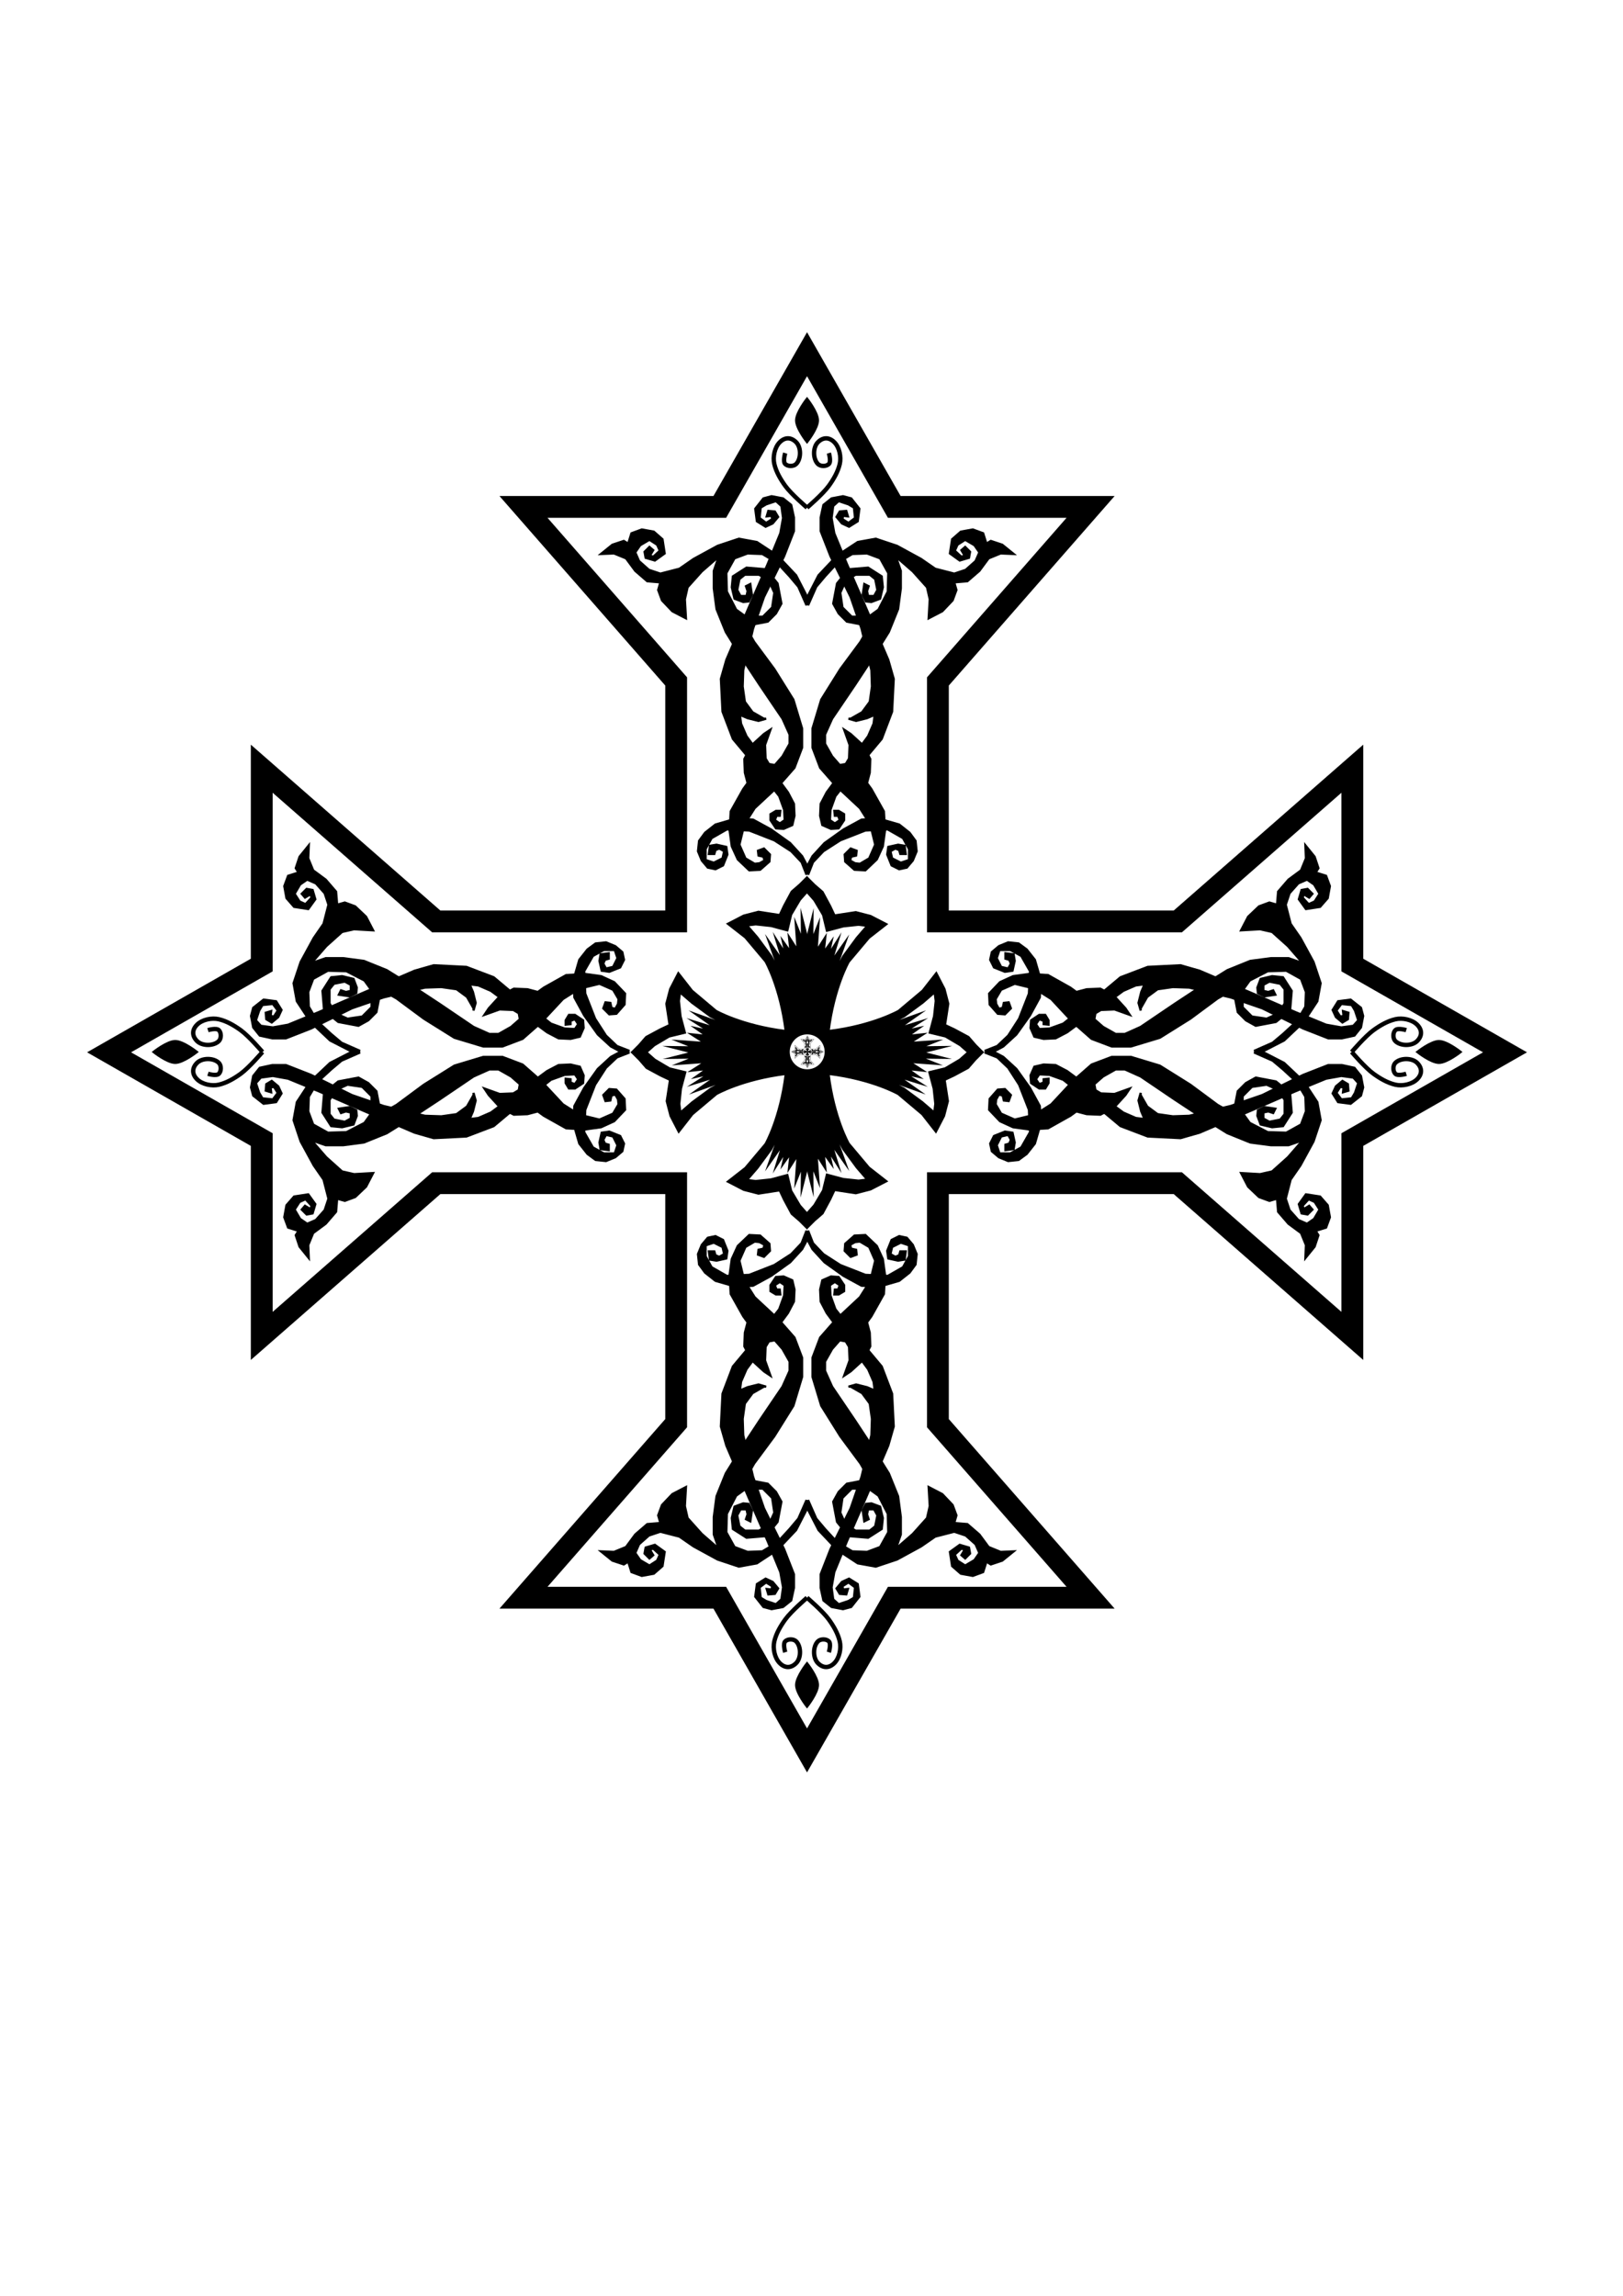 <?xml version="1.0" encoding="UTF-8" standalone="no"?>
<!-- Created with Inkscape (http://www.inkscape.org/) -->

<svg
   xmlns:dc="http://purl.org/dc/elements/1.1/"
   xmlns:cc="http://creativecommons.org/ns#"
   xmlns:rdf="http://www.w3.org/1999/02/22-rdf-syntax-ns#"
   xmlns:svg="http://www.w3.org/2000/svg"
   xmlns="http://www.w3.org/2000/svg"
   xmlns:sodipodi="http://sodipodi.sourceforge.net/DTD/sodipodi-0.dtd"
   xmlns:inkscape="http://www.inkscape.org/namespaces/inkscape"
   width="744.094"
   height="1052.362"
   id="svg3990"
   version="1.1"
   inkscape:version="0.48.2 r9819"
   sodipodi:docname="New_Coptic_Cross-bwr.plainsvg.svg">
  <defs
     id="defs3992">
    <inkscape:path-effect
       effect="spiro"
       id="path-effect5183"
       is_visible="true" />
  </defs>
  <sodipodi:namedview
     id="base"
     pagecolor="#ffffff"
     bordercolor="#666666"
     borderopacity="1.0"
     inkscape:pageopacity="0.0"
     inkscape:pageshadow="2"
     inkscape:zoom="1"
     inkscape:cx="343.92645"
     inkscape:cy="728.27497"
     inkscape:document-units="px"
     inkscape:current-layer="layer3"
     showgrid="true"
     inkscape:snap-global="true"
     inkscape:window-width="936"
     inkscape:window-height="1119"
     inkscape:window-x="649"
     inkscape:window-y="30"
     inkscape:window-maximized="0">
    <inkscape:grid
       type="xygrid"
       id="grid3998" />
  </sodipodi:namedview>
  <g
     inkscape:groupmode="layer"
     id="layer2"
     inkscape:label="Layer" />
  <g
     inkscape:groupmode="layer"
     id="layer3"
     inkscape:label="Layer#1">
    <g
       id="g5769"
       transform="translate(630,-190)">
      <g
         id="g5446">
        <path
           style="fill:none;stroke:#000000;stroke-width:10;stroke-linecap:butt;stroke-linejoin:miter;stroke-miterlimit:4;stroke-opacity:1;stroke-dasharray:none"
           d="m -260,992.362 40,-70 90,0 -70,-80 0,-110 110,0 80,70 0,-90 70,-40 -70,-40 0,-90 -80,70 -110,0 0,-110 70,-80 -90,0 -40,-70 -40,70 -90,0 70,80 0,110 -110,0 -80,-70 0,90 -70,40 70,40 0,90 80,-70 110,0 0,110 -70,80 90,0 z"
           id="path4105"
           inkscape:connector-curvature="0"
           sodipodi:nodetypes="ccccccccccccccccccccccccccccccccc" />
        <g
           id="g5282">
          <g
             id="g5277">
            <path
               style="fill:none;stroke:#000000;stroke-width:2;stroke-linecap:butt;stroke-linejoin:miter;stroke-miterlimit:4;stroke-opacity:1;stroke-dasharray:none"
               d="m -270,947.362 c 0,0 -1.179,-3.821 0,-5 1.179,-1.179 3.821,-1.179 5,0 2.357,2.357 2.357,7.643 0,10 -2.357,2.357 -5.143,2.357 -7.5,0 -2.357,-2.357 -3.266,-6.756 -2.5,-10 0.856,-3.627 2.821,-6.977 5,-10 2.756,-3.824 10,-10 10,-10 l 0,0"
               id="path5177"
               inkscape:connector-curvature="0"
               sodipodi:nodetypes="csssssssc" />
            <path
               sodipodi:nodetypes="csssssssc"
               inkscape:connector-curvature="0"
               id="path5179"
               d="m -250,947.362 c 0,0 1.179,-3.821 0,-5 -1.179,-1.179 -3.821,-1.179 -5,0 -2.357,2.357 -2.357,7.643 0,10 2.357,2.357 5.143,2.357 7.5,0 2.357,-2.357 3.266,-6.756 2.5,-10 -0.856,-3.627 -2.821,-6.977 -5,-10 -2.756,-3.824 -10,-10 -10,-10 l 0,0"
               style="fill:none;stroke:#000000;stroke-width:2;stroke-linecap:butt;stroke-linejoin:miter;stroke-miterlimit:4;stroke-opacity:1;stroke-dasharray:none" />
            <path
               id="path5234"
               style="fill:#000000;fill-opacity:1;stroke:#000000;stroke-width:1px;stroke-linecap:round;stroke-linejoin:miter;stroke-opacity:1;marker-start:none;marker-mid:none;marker-end:none"
               d="m -260,972.362 c 0,0 -5,-6.273 -5,-10 0,-3.727 5,-10 5,-10 0,0 5,6.273 5,10 0,3.727 -5,10 -5,10 z"
               inkscape:connector-curvature="0"
               sodipodi:nodetypes="cscsc" />
          </g>
          <g
             id="g5218">
            <g
               id="g5205">
              <path
                 inkscape:connector-curvature="0"
                 id="path5199"
                 d="m -260.25,754.112 -2.25,5.75 -4.75,5 -7.75,5 -11.5,4.5 -10.25,0.5 -7,-4 -2.75,-5 0,-5 3.75,-1.25 4,2 0.75,3.25 -2.25,1.25 -1.75,-0.75 -0.5,-1.75 -2.5,0 0.5,3.75 3,0.5 4.5,-1 0.5,-3.5 -2,-5 -3.5,-1.75 -3.5,0.75 -2.75,3.25 -1.75,4.25 0.5,4.75 2.75,3.75 4.75,3.75 9.5,2.75 7.75,-0.5 8.25,-4.5 8.75,-6.25 5.5,-6 2,-3.75 z"
                 style="fill:#000000;fill-opacity:1;stroke:#000000;stroke-width:1px;stroke-linecap:butt;stroke-linejoin:miter;stroke-opacity:1" />
              <path
                 inkscape:connector-curvature="0"
                 id="path5201"
                 d="m -279.75,825.612 -5.25,3 -3.5,4.75 -1,7 0.25,7.5 4.5,19 5,14.5 9.25,18.75 4.5,11.5 0,6.25 -1.25,5.75 -3.75,3 -5.25,1 -3.75,-1 -3.75,-4.75 0.75,-5.75 4,-2.5 3.25,1.5 2.5,3 -1.5,2.5 -3,0.25 -0.75,-2.5 2.25,0.25 0.25,-1.5 -2.75,-1.75 -3,2.25 0.5,4.75 2.5,1.5 4.5,1.5 2.5,-2.25 0.75,-5.5 -1.25,-7 -5.75,-14 -8.5,-19.5 -10.5,-24.5 -2.5,-8.75 0.75,-15 4.75,-12.5 9,-10.75 12.25,-15.5 2.25,-6.25 0.25,-4.75 -2.25,-1.5 -2.25,1.5 0.75,2 1.5,0 0.25,2.25 -2,0 -2.5,-1.5 0,-2.75 2.5,-3.75 3.5,-0.25 4,1.75 1,4.25 -0.25,5.5 -2.75,5.25 -19,25.75 -2.5,5.75 -0.5,4 3.5,-1.5 5,-1.25 3.5,1 z"
                 style="fill:#000000;fill-opacity:1;stroke:#000000;stroke-width:1px;stroke-linecap:butt;stroke-linejoin:miter;stroke-opacity:1" />
              <path
                 inkscape:connector-curvature="0"
                 id="path5197"
                 d="m -260.25,877.612 -3.75,8.5 -4,4.75 -5.75,6.25 -6.75,4 -6.75,0.25 -6,-2.25 -3.75,-6.75 0.25,-8.5 4.25,-8.25 4.5,-3.25 7.75,0 4.25,4.25 1,6.75 -2.5,5.5 -4.5,2.75 -6.5,0 -2.5,-2 -1,-5 1.5,-2.75 2.75,0 0.5,2.25 -0.75,2.25 2,1 0.75,-5 -1.5,-3 -2.5,-0.25 -4,1.5 -1.25,5.25 0.5,5 6.25,4 9,-0.75 5.25,-6.5 1.75,-9.25 -2.5,-4.5 -3.75,-3.75 -6.5,-1.25 -4,-0.5 4.25,-7.5 9.25,-12.5 8.75,-14 4,-13.25 0,-8.75 -3.5,-9.25 -7.25,-8.25 -11,-10.25 -4.75,-7.5 -2.25,-9.25 2.75,-6.25 4.25,-2.5 2.25,0.25 2.25,1.25 -0.5,1.75 -2.25,0.5 -0.25,2.25 2.75,1 2.75,-2.75 -0.25,-3.25 -4.25,-3.75 -5,-0.25 -5.25,5 -2.75,6 -1,7.25 0.5,8.75 5.75,10.25 2,2.75 -1.25,4.75 -0.25,6.25 3.25,6.25 5.75,5.25 3,2 -2.5,-7 0.25,-6.25 1.5,-2.5 2.75,-0.5 3.5,4 3.25,5.75 0,4.25 -3.25,7.25 -10.5,15.5 -7.25,11 -8.25,13.25 -4.25,10.5 -1.25,9.5 0,8 2.25,6.5 -7.75,-6.75 -6.5,-7.25 -1.25,-5.5 0.5,-8.75 -6.25,3.25 -4.75,5 -1.75,4.75 1,3.5 -6,0.5 -5.5,4.75 -4.25,5.75 -5.5,2.25 -6,-0.25 5.25,4.25 5.25,1.75 2,-1.25 1.5,4.75 4.75,1.75 5.5,-1 4,-3.5 1,-6.5 -4.5,-3.25 -4.25,1.25 -0.5,2.75 2.25,2.25 1.75,-1.5 -1.5,-2.5 1.5,-0.5 3,2.75 -1.25,2.75 -3.5,2.25 -4.25,-2.5 -2.25,-3.25 1.75,-4 4.5,-4 5.25,-1.75 8.75,2.25 6.5,4.5 11,6 9.75,3.25 8.25,-1.5 9.5,-6.25 8.5,-9 4.75,-9.25 z"
                 style="fill:#000000;fill-opacity:1;stroke:#000000;stroke-width:1px;stroke-linecap:butt;stroke-linejoin:miter;stroke-opacity:1" />
            </g>
            <g
               id="g5210"
               transform="matrix(-1,0,0,1,-519.75,0)">
              <path
                 style="fill:#000000;fill-opacity:1;stroke:#000000;stroke-width:1px;stroke-linecap:butt;stroke-linejoin:miter;stroke-opacity:1"
                 d="m -260.25,754.112 -2.25,5.75 -4.75,5 -7.75,5 -11.5,4.5 -10.25,0.5 -7,-4 -2.75,-5 0,-5 3.75,-1.25 4,2 0.75,3.25 -2.25,1.25 -1.75,-0.75 -0.5,-1.75 -2.5,0 0.5,3.75 3,0.5 4.5,-1 0.5,-3.5 -2,-5 -3.5,-1.75 -3.5,0.75 -2.75,3.25 -1.75,4.25 0.5,4.75 2.75,3.75 4.75,3.75 9.5,2.75 7.75,-0.5 8.25,-4.5 8.75,-6.25 5.5,-6 2,-3.75 z"
                 id="path5212"
                 inkscape:connector-curvature="0" />
              <path
                 style="fill:#000000;fill-opacity:1;stroke:#000000;stroke-width:1px;stroke-linecap:butt;stroke-linejoin:miter;stroke-opacity:1"
                 d="m -279.75,825.612 -5.25,3 -3.5,4.75 -1,7 0.25,7.5 4.5,19 5,14.5 9.25,18.75 4.5,11.5 0,6.25 -1.25,5.75 -3.75,3 -5.25,1 -3.75,-1 -3.75,-4.75 0.75,-5.75 4,-2.5 3.25,1.5 2.5,3 -1.5,2.5 -3,0.25 -0.75,-2.5 2.25,0.25 0.25,-1.5 -2.75,-1.75 -3,2.25 0.5,4.75 2.5,1.5 4.5,1.5 2.5,-2.25 0.75,-5.5 -1.25,-7 -5.75,-14 -8.5,-19.5 -10.5,-24.5 -2.5,-8.75 0.75,-15 4.75,-12.5 9,-10.75 12.25,-15.5 2.25,-6.25 0.25,-4.75 -2.25,-1.5 -2.25,1.5 0.75,2 1.5,0 0.25,2.25 -2,0 -2.5,-1.5 0,-2.75 2.5,-3.75 3.5,-0.25 4,1.75 1,4.25 -0.25,5.5 -2.75,5.25 -19,25.75 -2.5,5.75 -0.5,4 3.5,-1.5 5,-1.25 3.5,1 z"
                 id="path5214"
                 inkscape:connector-curvature="0" />
              <path
                 style="fill:#000000;fill-opacity:1;stroke:#000000;stroke-width:1px;stroke-linecap:butt;stroke-linejoin:miter;stroke-opacity:1"
                 d="m -260.25,877.612 -3.75,8.5 -4,4.75 -5.75,6.25 -6.75,4 -6.75,0.25 -6,-2.25 -3.75,-6.75 0.25,-8.5 4.25,-8.25 4.5,-3.25 7.75,0 4.25,4.25 1,6.75 -2.5,5.5 -4.5,2.75 -6.5,0 -2.5,-2 -1,-5 1.5,-2.75 2.75,0 0.5,2.25 -0.75,2.25 2,1 0.75,-5 -1.5,-3 -2.5,-0.25 -4,1.5 -1.25,5.25 0.5,5 6.25,4 9,-0.75 5.25,-6.5 1.75,-9.25 -2.5,-4.5 -3.75,-3.75 -6.5,-1.25 -4,-0.5 4.25,-7.5 9.25,-12.5 8.75,-14 4,-13.25 0,-8.75 -3.5,-9.25 -7.25,-8.25 -11,-10.25 -4.75,-7.5 -2.25,-9.25 2.75,-6.25 4.25,-2.5 2.25,0.25 2.25,1.25 -0.5,1.75 -2.25,0.5 -0.25,2.25 2.75,1 2.75,-2.75 -0.25,-3.25 -4.25,-3.75 -5,-0.25 -5.25,5 -2.75,6 -1,7.25 0.5,8.75 5.75,10.25 2,2.75 -1.25,4.75 -0.25,6.25 3.25,6.25 5.75,5.25 3,2 -2.5,-7 0.25,-6.25 1.5,-2.5 2.75,-0.5 3.5,4 3.25,5.75 0,4.25 -3.25,7.25 -10.5,15.5 -7.25,11 -8.25,13.25 -4.25,10.5 -1.25,9.5 0,8 2.25,6.5 -7.75,-6.75 -6.5,-7.25 -1.25,-5.5 0.5,-8.75 -6.25,3.25 -4.75,5 -1.75,4.75 1,3.5 -6,0.5 -5.5,4.75 -4.25,5.75 -5.5,2.25 -6,-0.25 5.25,4.25 5.25,1.75 2,-1.25 1.5,4.75 4.75,1.75 5.5,-1 4,-3.5 1,-6.5 -4.5,-3.25 -4.25,1.25 -0.5,2.75 2.25,2.25 1.75,-1.5 -1.5,-2.5 1.5,-0.5 3,2.75 -1.25,2.75 -3.5,2.25 -4.25,-2.5 -2.25,-3.25 1.75,-4 4.5,-4 5.25,-1.75 8.75,2.25 6.5,4.5 11,6 9.75,3.25 8.25,-1.5 9.5,-6.25 8.5,-9 4.75,-9.25 z"
                 id="path5216"
                 inkscape:connector-curvature="0" />
            </g>
          </g>
        </g>
        <g
           id="g5297"
           transform="matrix(1,0,0,-1,0,1345.06)">
          <g
             id="g5299">
            <path
               sodipodi:nodetypes="csssssssc"
               inkscape:connector-curvature="0"
               id="path5301"
               d="m -270,947.362 c 0,0 -1.179,-3.821 0,-5 1.179,-1.179 3.821,-1.179 5,0 2.357,2.357 2.357,7.643 0,10 -2.357,2.357 -5.143,2.357 -7.5,0 -2.357,-2.357 -3.266,-6.756 -2.5,-10 0.856,-3.627 2.821,-6.977 5,-10 2.756,-3.824 10,-10 10,-10 l 0,0"
               style="fill:none;stroke:#000000;stroke-width:2;stroke-linecap:butt;stroke-linejoin:miter;stroke-miterlimit:4;stroke-opacity:1;stroke-dasharray:none" />
            <path
               style="fill:none;stroke:#000000;stroke-width:2;stroke-linecap:butt;stroke-linejoin:miter;stroke-miterlimit:4;stroke-opacity:1;stroke-dasharray:none"
               d="m -250,947.362 c 0,0 1.179,-3.821 0,-5 -1.179,-1.179 -3.821,-1.179 -5,0 -2.357,2.357 -2.357,7.643 0,10 2.357,2.357 5.143,2.357 7.5,0 2.357,-2.357 3.266,-6.756 2.5,-10 -0.856,-3.627 -2.821,-6.977 -5,-10 -2.756,-3.824 -10,-10 -10,-10 l 0,0"
               id="path5303"
               inkscape:connector-curvature="0"
               sodipodi:nodetypes="csssssssc" />
            <path
               sodipodi:nodetypes="cscsc"
               inkscape:connector-curvature="0"
               d="m -260,972.362 c 0,0 -5,-6.273 -5,-10 0,-3.727 5,-10 5,-10 0,0 5,6.273 5,10 0,3.727 -5,10 -5,10 z"
               style="fill:#000000;fill-opacity:1;stroke:#000000;stroke-width:1px;stroke-linecap:round;stroke-linejoin:miter;stroke-opacity:1;marker-start:none;marker-mid:none;marker-end:none"
               id="path5305" />
          </g>
          <g
             id="g5307">
            <g
               id="g5309">
              <path
                 style="fill:#000000;fill-opacity:1;stroke:#000000;stroke-width:1px;stroke-linecap:butt;stroke-linejoin:miter;stroke-opacity:1"
                 d="m -260.25,754.112 -2.25,5.75 -4.75,5 -7.75,5 -11.5,4.5 -10.25,0.5 -7,-4 -2.75,-5 0,-5 3.75,-1.25 4,2 0.75,3.25 -2.25,1.25 -1.75,-0.75 -0.5,-1.75 -2.5,0 0.5,3.75 3,0.5 4.5,-1 0.5,-3.5 -2,-5 -3.5,-1.75 -3.5,0.75 -2.75,3.25 -1.75,4.25 0.5,4.75 2.75,3.75 4.75,3.75 9.5,2.75 7.75,-0.5 8.25,-4.5 8.75,-6.25 5.5,-6 2,-3.75 z"
                 id="path5311"
                 inkscape:connector-curvature="0" />
              <path
                 style="fill:#000000;fill-opacity:1;stroke:#000000;stroke-width:1px;stroke-linecap:butt;stroke-linejoin:miter;stroke-opacity:1"
                 d="m -279.75,825.612 -5.25,3 -3.5,4.75 -1,7 0.25,7.5 4.5,19 5,14.5 9.25,18.75 4.5,11.5 0,6.25 -1.25,5.75 -3.75,3 -5.25,1 -3.75,-1 -3.75,-4.75 0.75,-5.75 4,-2.5 3.25,1.5 2.5,3 -1.5,2.5 -3,0.25 -0.75,-2.5 2.25,0.25 0.25,-1.5 -2.75,-1.75 -3,2.25 0.5,4.75 2.5,1.5 4.5,1.5 2.5,-2.25 0.75,-5.5 -1.25,-7 -5.75,-14 -8.5,-19.5 -10.5,-24.5 -2.5,-8.75 0.75,-15 4.75,-12.5 9,-10.75 12.25,-15.5 2.25,-6.25 0.25,-4.75 -2.25,-1.5 -2.25,1.5 0.75,2 1.5,0 0.25,2.25 -2,0 -2.5,-1.5 0,-2.75 2.5,-3.75 3.5,-0.25 4,1.75 1,4.25 -0.25,5.5 -2.75,5.25 -19,25.75 -2.5,5.75 -0.5,4 3.5,-1.5 5,-1.25 3.5,1 z"
                 id="path5313"
                 inkscape:connector-curvature="0" />
              <path
                 style="fill:#000000;fill-opacity:1;stroke:#000000;stroke-width:1px;stroke-linecap:butt;stroke-linejoin:miter;stroke-opacity:1"
                 d="m -260.25,877.612 -3.75,8.5 -4,4.75 -5.75,6.25 -6.75,4 -6.75,0.25 -6,-2.25 -3.75,-6.75 0.25,-8.5 4.25,-8.25 4.5,-3.25 7.75,0 4.25,4.25 1,6.75 -2.5,5.5 -4.5,2.75 -6.5,0 -2.5,-2 -1,-5 1.5,-2.75 2.75,0 0.5,2.25 -0.75,2.25 2,1 0.75,-5 -1.5,-3 -2.5,-0.25 -4,1.5 -1.25,5.25 0.5,5 6.25,4 9,-0.75 5.25,-6.5 1.75,-9.25 -2.5,-4.5 -3.75,-3.75 -6.5,-1.25 -4,-0.5 4.25,-7.5 9.25,-12.5 8.75,-14 4,-13.25 0,-8.75 -3.5,-9.25 -7.25,-8.25 -11,-10.25 -4.75,-7.5 -2.25,-9.25 2.75,-6.25 4.25,-2.5 2.25,0.25 2.25,1.25 -0.5,1.75 -2.25,0.5 -0.25,2.25 2.75,1 2.75,-2.75 -0.25,-3.25 -4.25,-3.75 -5,-0.25 -5.25,5 -2.75,6 -1,7.25 0.5,8.75 5.75,10.25 2,2.75 -1.25,4.75 -0.25,6.25 3.25,6.25 5.75,5.25 3,2 -2.5,-7 0.25,-6.25 1.5,-2.5 2.75,-0.5 3.5,4 3.25,5.75 0,4.25 -3.25,7.25 -10.5,15.5 -7.25,11 -8.25,13.25 -4.25,10.5 -1.25,9.5 0,8 2.25,6.5 -7.75,-6.75 -6.5,-7.25 -1.25,-5.5 0.5,-8.75 -6.25,3.25 -4.75,5 -1.75,4.75 1,3.5 -6,0.5 -5.5,4.75 -4.25,5.75 -5.5,2.25 -6,-0.25 5.25,4.25 5.25,1.75 2,-1.25 1.5,4.75 4.75,1.75 5.5,-1 4,-3.5 1,-6.5 -4.5,-3.25 -4.25,1.25 -0.5,2.75 2.25,2.25 1.75,-1.5 -1.5,-2.5 1.5,-0.5 3,2.75 -1.25,2.75 -3.5,2.25 -4.25,-2.5 -2.25,-3.25 1.75,-4 4.5,-4 5.25,-1.75 8.75,2.25 6.5,4.5 11,6 9.75,3.25 8.25,-1.5 9.5,-6.25 8.5,-9 4.75,-9.25 z"
                 id="path5315"
                 inkscape:connector-curvature="0" />
            </g>
            <g
               transform="matrix(-1,0,0,1,-519.75,0)"
               id="g5317">
              <path
                 inkscape:connector-curvature="0"
                 id="path5319"
                 d="m -260.25,754.112 -2.25,5.75 -4.75,5 -7.75,5 -11.5,4.5 -10.25,0.5 -7,-4 -2.75,-5 0,-5 3.75,-1.25 4,2 0.75,3.25 -2.25,1.25 -1.75,-0.75 -0.5,-1.75 -2.5,0 0.5,3.75 3,0.5 4.5,-1 0.5,-3.5 -2,-5 -3.5,-1.75 -3.5,0.75 -2.75,3.25 -1.75,4.25 0.5,4.75 2.75,3.75 4.75,3.75 9.5,2.75 7.75,-0.5 8.25,-4.5 8.75,-6.25 5.5,-6 2,-3.75 z"
                 style="fill:#000000;fill-opacity:1;stroke:#000000;stroke-width:1px;stroke-linecap:butt;stroke-linejoin:miter;stroke-opacity:1" />
              <path
                 inkscape:connector-curvature="0"
                 id="path5321"
                 d="m -279.75,825.612 -5.25,3 -3.5,4.75 -1,7 0.25,7.5 4.5,19 5,14.5 9.25,18.75 4.5,11.5 0,6.25 -1.25,5.75 -3.75,3 -5.25,1 -3.75,-1 -3.75,-4.75 0.75,-5.75 4,-2.5 3.25,1.5 2.5,3 -1.5,2.5 -3,0.25 -0.75,-2.5 2.25,0.25 0.25,-1.5 -2.75,-1.75 -3,2.25 0.5,4.75 2.5,1.5 4.5,1.5 2.5,-2.25 0.75,-5.5 -1.25,-7 -5.75,-14 -8.5,-19.5 -10.5,-24.5 -2.5,-8.75 0.75,-15 4.75,-12.5 9,-10.75 12.25,-15.5 2.25,-6.25 0.25,-4.75 -2.25,-1.5 -2.25,1.5 0.75,2 1.5,0 0.25,2.25 -2,0 -2.5,-1.5 0,-2.75 2.5,-3.75 3.5,-0.25 4,1.75 1,4.25 -0.25,5.5 -2.75,5.25 -19,25.75 -2.5,5.75 -0.5,4 3.5,-1.5 5,-1.25 3.5,1 z"
                 style="fill:#000000;fill-opacity:1;stroke:#000000;stroke-width:1px;stroke-linecap:butt;stroke-linejoin:miter;stroke-opacity:1" />
              <path
                 inkscape:connector-curvature="0"
                 id="path5323"
                 d="m -260.25,877.612 -3.75,8.5 -4,4.75 -5.75,6.25 -6.75,4 -6.75,0.25 -6,-2.25 -3.75,-6.75 0.25,-8.5 4.25,-8.25 4.5,-3.25 7.75,0 4.25,4.25 1,6.75 -2.5,5.5 -4.5,2.75 -6.5,0 -2.5,-2 -1,-5 1.5,-2.75 2.75,0 0.5,2.25 -0.75,2.25 2,1 0.75,-5 -1.5,-3 -2.5,-0.25 -4,1.5 -1.25,5.25 0.5,5 6.25,4 9,-0.75 5.25,-6.5 1.75,-9.25 -2.5,-4.5 -3.75,-3.75 -6.5,-1.25 -4,-0.5 4.25,-7.5 9.25,-12.5 8.75,-14 4,-13.25 0,-8.75 -3.5,-9.25 -7.25,-8.25 -11,-10.25 -4.75,-7.5 -2.25,-9.25 2.75,-6.25 4.25,-2.5 2.25,0.25 2.25,1.25 -0.5,1.75 -2.25,0.5 -0.25,2.25 2.75,1 2.75,-2.75 -0.25,-3.25 -4.25,-3.75 -5,-0.25 -5.25,5 -2.75,6 -1,7.25 0.5,8.75 5.75,10.25 2,2.75 -1.25,4.75 -0.25,6.25 3.25,6.25 5.75,5.25 3,2 -2.5,-7 0.25,-6.25 1.5,-2.5 2.75,-0.5 3.5,4 3.25,5.75 0,4.25 -3.25,7.25 -10.5,15.5 -7.25,11 -8.25,13.25 -4.25,10.5 -1.25,9.5 0,8 2.25,6.5 -7.75,-6.75 -6.5,-7.25 -1.25,-5.5 0.5,-8.75 -6.25,3.25 -4.75,5 -1.75,4.75 1,3.5 -6,0.5 -5.5,4.75 -4.25,5.75 -5.5,2.25 -6,-0.25 5.25,4.25 5.25,1.75 2,-1.25 1.5,4.75 4.75,1.75 5.5,-1 4,-3.5 1,-6.5 -4.5,-3.25 -4.25,1.25 -0.5,2.75 2.25,2.25 1.75,-1.5 -1.5,-2.5 1.5,-0.5 3,2.75 -1.25,2.75 -3.5,2.25 -4.25,-2.5 -2.25,-3.25 1.75,-4 4.5,-4 5.25,-1.75 8.75,2.25 6.5,4.5 11,6 9.75,3.25 8.25,-1.5 9.5,-6.25 8.5,-9 4.75,-9.25 z"
                 style="fill:#000000;fill-opacity:1;stroke:#000000;stroke-width:1px;stroke-linecap:butt;stroke-linejoin:miter;stroke-opacity:1" />
            </g>
          </g>
        </g>
        <g
           transform="matrix(0,-1,-1,0,412.698,412.205)"
           id="g5325">
          <g
             id="g5327">
            <path
               style="fill:none;stroke:#000000;stroke-width:2;stroke-linecap:butt;stroke-linejoin:miter;stroke-miterlimit:4;stroke-opacity:1;stroke-dasharray:none"
               d="m -270,947.362 c 0,0 -1.179,-3.821 0,-5 1.179,-1.179 3.821,-1.179 5,0 2.357,2.357 2.357,7.643 0,10 -2.357,2.357 -5.143,2.357 -7.5,0 -2.357,-2.357 -3.266,-6.756 -2.5,-10 0.856,-3.627 2.821,-6.977 5,-10 2.756,-3.824 10,-10 10,-10 l 0,0"
               id="path5329"
               inkscape:connector-curvature="0"
               sodipodi:nodetypes="csssssssc" />
            <path
               sodipodi:nodetypes="csssssssc"
               inkscape:connector-curvature="0"
               id="path5331"
               d="m -250,947.362 c 0,0 1.179,-3.821 0,-5 -1.179,-1.179 -3.821,-1.179 -5,0 -2.357,2.357 -2.357,7.643 0,10 2.357,2.357 5.143,2.357 7.5,0 2.357,-2.357 3.266,-6.756 2.5,-10 -0.856,-3.627 -2.821,-6.977 -5,-10 -2.756,-3.824 -10,-10 -10,-10 l 0,0"
               style="fill:none;stroke:#000000;stroke-width:2;stroke-linecap:butt;stroke-linejoin:miter;stroke-miterlimit:4;stroke-opacity:1;stroke-dasharray:none" />
            <path
               id="path5333"
               style="fill:#000000;fill-opacity:1;stroke:#000000;stroke-width:1px;stroke-linecap:round;stroke-linejoin:miter;stroke-opacity:1;marker-start:none;marker-mid:none;marker-end:none"
               d="m -260,972.362 c 0,0 -5,-6.273 -5,-10 0,-3.727 5,-10 5,-10 0,0 5,6.273 5,10 0,3.727 -5,10 -5,10 z"
               inkscape:connector-curvature="0"
               sodipodi:nodetypes="cscsc" />
          </g>
          <g
             id="g5335">
            <g
               id="g5337">
              <path
                 inkscape:connector-curvature="0"
                 id="path5339"
                 d="m -260.25,754.112 -2.25,5.75 -4.75,5 -7.75,5 -11.5,4.5 -10.25,0.5 -7,-4 -2.75,-5 0,-5 3.75,-1.25 4,2 0.75,3.25 -2.25,1.25 -1.75,-0.75 -0.5,-1.75 -2.5,0 0.5,3.75 3,0.5 4.5,-1 0.5,-3.5 -2,-5 -3.5,-1.75 -3.5,0.75 -2.75,3.25 -1.75,4.25 0.5,4.75 2.75,3.75 4.75,3.75 9.5,2.75 7.75,-0.5 8.25,-4.5 8.75,-6.25 5.5,-6 2,-3.75 z"
                 style="fill:#000000;fill-opacity:1;stroke:#000000;stroke-width:1px;stroke-linecap:butt;stroke-linejoin:miter;stroke-opacity:1" />
              <path
                 inkscape:connector-curvature="0"
                 id="path5341"
                 d="m -279.75,825.612 -5.25,3 -3.5,4.75 -1,7 0.25,7.5 4.5,19 5,14.5 9.25,18.75 4.5,11.5 0,6.25 -1.25,5.75 -3.75,3 -5.25,1 -3.75,-1 -3.75,-4.75 0.75,-5.75 4,-2.5 3.25,1.5 2.5,3 -1.5,2.5 -3,0.25 -0.75,-2.5 2.25,0.25 0.25,-1.5 -2.75,-1.75 -3,2.25 0.5,4.75 2.5,1.5 4.5,1.5 2.5,-2.25 0.75,-5.5 -1.25,-7 -5.75,-14 -8.5,-19.5 -10.5,-24.5 -2.5,-8.75 0.75,-15 4.75,-12.5 9,-10.75 12.25,-15.5 2.25,-6.25 0.25,-4.75 -2.25,-1.5 -2.25,1.5 0.75,2 1.5,0 0.25,2.25 -2,0 -2.5,-1.5 0,-2.75 2.5,-3.75 3.5,-0.25 4,1.75 1,4.25 -0.25,5.5 -2.75,5.25 -19,25.75 -2.5,5.75 -0.5,4 3.5,-1.5 5,-1.25 3.5,1 z"
                 style="fill:#000000;fill-opacity:1;stroke:#000000;stroke-width:1px;stroke-linecap:butt;stroke-linejoin:miter;stroke-opacity:1" />
              <path
                 inkscape:connector-curvature="0"
                 id="path5343"
                 d="m -260.25,877.612 -3.75,8.5 -4,4.75 -5.75,6.25 -6.75,4 -6.75,0.25 -6,-2.25 -3.75,-6.75 0.25,-8.5 4.25,-8.25 4.5,-3.25 7.75,0 4.25,4.25 1,6.75 -2.5,5.5 -4.5,2.75 -6.5,0 -2.5,-2 -1,-5 1.5,-2.75 2.75,0 0.5,2.25 -0.75,2.25 2,1 0.75,-5 -1.5,-3 -2.5,-0.25 -4,1.5 -1.25,5.25 0.5,5 6.25,4 9,-0.75 5.25,-6.5 1.75,-9.25 -2.5,-4.5 -3.75,-3.75 -6.5,-1.25 -4,-0.5 4.25,-7.5 9.25,-12.5 8.75,-14 4,-13.25 0,-8.75 -3.5,-9.25 -7.25,-8.25 -11,-10.25 -4.75,-7.5 -2.25,-9.25 2.75,-6.25 4.25,-2.5 2.25,0.25 2.25,1.25 -0.5,1.75 -2.25,0.5 -0.25,2.25 2.75,1 2.75,-2.75 -0.25,-3.25 -4.25,-3.75 -5,-0.25 -5.25,5 -2.75,6 -1,7.25 0.5,8.75 5.75,10.25 2,2.75 -1.25,4.75 -0.25,6.25 3.25,6.25 5.75,5.25 3,2 -2.5,-7 0.25,-6.25 1.5,-2.5 2.75,-0.5 3.5,4 3.25,5.75 0,4.25 -3.25,7.25 -10.5,15.5 -7.25,11 -8.25,13.25 -4.25,10.5 -1.25,9.5 0,8 2.25,6.5 -7.75,-6.75 -6.5,-7.25 -1.25,-5.5 0.5,-8.75 -6.25,3.25 -4.75,5 -1.75,4.75 1,3.5 -6,0.5 -5.5,4.75 -4.25,5.75 -5.5,2.25 -6,-0.25 5.25,4.25 5.25,1.75 2,-1.25 1.5,4.75 4.75,1.75 5.5,-1 4,-3.5 1,-6.5 -4.5,-3.25 -4.25,1.25 -0.5,2.75 2.25,2.25 1.75,-1.5 -1.5,-2.5 1.5,-0.5 3,2.75 -1.25,2.75 -3.5,2.25 -4.25,-2.5 -2.25,-3.25 1.75,-4 4.5,-4 5.25,-1.75 8.75,2.25 6.5,4.5 11,6 9.75,3.25 8.25,-1.5 9.5,-6.25 8.5,-9 4.75,-9.25 z"
                 style="fill:#000000;fill-opacity:1;stroke:#000000;stroke-width:1px;stroke-linecap:butt;stroke-linejoin:miter;stroke-opacity:1" />
            </g>
            <g
               id="g5345"
               transform="matrix(-1,0,0,1,-519.75,0)">
              <path
                 style="fill:#000000;fill-opacity:1;stroke:#000000;stroke-width:1px;stroke-linecap:butt;stroke-linejoin:miter;stroke-opacity:1"
                 d="m -260.25,754.112 -2.25,5.75 -4.75,5 -7.75,5 -11.5,4.5 -10.25,0.5 -7,-4 -2.75,-5 0,-5 3.75,-1.25 4,2 0.75,3.25 -2.25,1.25 -1.75,-0.75 -0.5,-1.75 -2.5,0 0.5,3.75 3,0.5 4.5,-1 0.5,-3.5 -2,-5 -3.5,-1.75 -3.5,0.75 -2.75,3.25 -1.75,4.25 0.5,4.75 2.75,3.75 4.75,3.75 9.5,2.75 7.75,-0.5 8.25,-4.5 8.75,-6.25 5.5,-6 2,-3.75 z"
                 id="path5347"
                 inkscape:connector-curvature="0" />
              <path
                 style="fill:#000000;fill-opacity:1;stroke:#000000;stroke-width:1px;stroke-linecap:butt;stroke-linejoin:miter;stroke-opacity:1"
                 d="m -279.75,825.612 -5.25,3 -3.5,4.75 -1,7 0.25,7.5 4.5,19 5,14.5 9.25,18.75 4.5,11.5 0,6.25 -1.25,5.75 -3.75,3 -5.25,1 -3.75,-1 -3.75,-4.75 0.75,-5.75 4,-2.5 3.25,1.5 2.5,3 -1.5,2.5 -3,0.25 -0.75,-2.5 2.25,0.25 0.25,-1.5 -2.75,-1.75 -3,2.25 0.5,4.75 2.5,1.5 4.5,1.5 2.5,-2.25 0.75,-5.5 -1.25,-7 -5.75,-14 -8.5,-19.5 -10.5,-24.5 -2.5,-8.75 0.75,-15 4.75,-12.5 9,-10.75 12.25,-15.5 2.25,-6.25 0.25,-4.75 -2.25,-1.5 -2.25,1.5 0.75,2 1.5,0 0.25,2.25 -2,0 -2.5,-1.5 0,-2.75 2.5,-3.75 3.5,-0.25 4,1.75 1,4.25 -0.25,5.5 -2.75,5.25 -19,25.75 -2.5,5.75 -0.5,4 3.5,-1.5 5,-1.25 3.5,1 z"
                 id="path5349"
                 inkscape:connector-curvature="0" />
              <path
                 style="fill:#000000;fill-opacity:1;stroke:#000000;stroke-width:1px;stroke-linecap:butt;stroke-linejoin:miter;stroke-opacity:1"
                 d="m -260.25,877.612 -3.75,8.5 -4,4.75 -5.75,6.25 -6.75,4 -6.75,0.25 -6,-2.25 -3.75,-6.75 0.25,-8.5 4.25,-8.25 4.5,-3.25 7.75,0 4.25,4.25 1,6.75 -2.5,5.5 -4.5,2.75 -6.5,0 -2.5,-2 -1,-5 1.5,-2.75 2.75,0 0.5,2.25 -0.75,2.25 2,1 0.75,-5 -1.5,-3 -2.5,-0.25 -4,1.5 -1.25,5.25 0.5,5 6.25,4 9,-0.75 5.25,-6.5 1.75,-9.25 -2.5,-4.5 -3.75,-3.75 -6.5,-1.25 -4,-0.5 4.25,-7.5 9.25,-12.5 8.75,-14 4,-13.25 0,-8.75 -3.5,-9.25 -7.25,-8.25 -11,-10.25 -4.75,-7.5 -2.25,-9.25 2.75,-6.25 4.25,-2.5 2.25,0.25 2.25,1.25 -0.5,1.75 -2.25,0.5 -0.25,2.25 2.75,1 2.75,-2.75 -0.25,-3.25 -4.25,-3.75 -5,-0.25 -5.25,5 -2.75,6 -1,7.25 0.5,8.75 5.75,10.25 2,2.75 -1.25,4.75 -0.25,6.25 3.25,6.25 5.75,5.25 3,2 -2.5,-7 0.25,-6.25 1.5,-2.5 2.75,-0.5 3.5,4 3.25,5.75 0,4.25 -3.25,7.25 -10.5,15.5 -7.25,11 -8.25,13.25 -4.25,10.5 -1.25,9.5 0,8 2.25,6.5 -7.75,-6.75 -6.5,-7.25 -1.25,-5.5 0.5,-8.75 -6.25,3.25 -4.75,5 -1.75,4.75 1,3.5 -6,0.5 -5.5,4.75 -4.25,5.75 -5.5,2.25 -6,-0.25 5.25,4.25 5.25,1.75 2,-1.25 1.5,4.75 4.75,1.75 5.5,-1 4,-3.5 1,-6.5 -4.5,-3.25 -4.25,1.25 -0.5,2.75 2.25,2.25 1.75,-1.5 -1.5,-2.5 1.5,-0.5 3,2.75 -1.25,2.75 -3.5,2.25 -4.25,-2.5 -2.25,-3.25 1.75,-4 4.5,-4 5.25,-1.75 8.75,2.25 6.5,4.5 11,6 9.75,3.25 8.25,-1.5 9.5,-6.25 8.5,-9 4.75,-9.25 z"
                 id="path5351"
                 inkscape:connector-curvature="0" />
            </g>
          </g>
        </g>
        <g
           id="g5353"
           transform="matrix(0,-1,1,0,-932.646,412.205)">
          <g
             id="g5355">
            <path
               sodipodi:nodetypes="csssssssc"
               inkscape:connector-curvature="0"
               id="path5357"
               d="m -270,947.362 c 0,0 -1.179,-3.821 0,-5 1.179,-1.179 3.821,-1.179 5,0 2.357,2.357 2.357,7.643 0,10 -2.357,2.357 -5.143,2.357 -7.5,0 -2.357,-2.357 -3.266,-6.756 -2.5,-10 0.856,-3.627 2.821,-6.977 5,-10 2.756,-3.824 10,-10 10,-10 l 0,0"
               style="fill:none;stroke:#000000;stroke-width:2;stroke-linecap:butt;stroke-linejoin:miter;stroke-miterlimit:4;stroke-opacity:1;stroke-dasharray:none" />
            <path
               style="fill:none;stroke:#000000;stroke-width:2;stroke-linecap:butt;stroke-linejoin:miter;stroke-miterlimit:4;stroke-opacity:1;stroke-dasharray:none"
               d="m -250,947.362 c 0,0 1.179,-3.821 0,-5 -1.179,-1.179 -3.821,-1.179 -5,0 -2.357,2.357 -2.357,7.643 0,10 2.357,2.357 5.143,2.357 7.5,0 2.357,-2.357 3.266,-6.756 2.5,-10 -0.856,-3.627 -2.821,-6.977 -5,-10 -2.756,-3.824 -10,-10 -10,-10 l 0,0"
               id="path5359"
               inkscape:connector-curvature="0"
               sodipodi:nodetypes="csssssssc" />
            <path
               sodipodi:nodetypes="cscsc"
               inkscape:connector-curvature="0"
               d="m -260,972.362 c 0,0 -5,-6.273 -5,-10 0,-3.727 5,-10 5,-10 0,0 5,6.273 5,10 0,3.727 -5,10 -5,10 z"
               style="fill:#000000;fill-opacity:1;stroke:#000000;stroke-width:1px;stroke-linecap:round;stroke-linejoin:miter;stroke-opacity:1;marker-start:none;marker-mid:none;marker-end:none"
               id="path5361" />
          </g>
          <g
             id="g5363">
            <g
               id="g5365">
              <path
                 style="fill:#000000;fill-opacity:1;stroke:#000000;stroke-width:1px;stroke-linecap:butt;stroke-linejoin:miter;stroke-opacity:1"
                 d="m -260.25,754.112 -2.25,5.75 -4.75,5 -7.75,5 -11.5,4.5 -10.25,0.5 -7,-4 -2.75,-5 0,-5 3.75,-1.25 4,2 0.75,3.25 -2.25,1.25 -1.75,-0.75 -0.5,-1.75 -2.5,0 0.5,3.75 3,0.5 4.5,-1 0.5,-3.5 -2,-5 -3.5,-1.75 -3.5,0.75 -2.75,3.25 -1.75,4.25 0.5,4.75 2.75,3.75 4.75,3.75 9.5,2.75 7.75,-0.5 8.25,-4.5 8.75,-6.25 5.5,-6 2,-3.75 z"
                 id="path5367"
                 inkscape:connector-curvature="0" />
              <path
                 style="fill:#000000;fill-opacity:1;stroke:#000000;stroke-width:1px;stroke-linecap:butt;stroke-linejoin:miter;stroke-opacity:1"
                 d="m -279.75,825.612 -5.25,3 -3.5,4.75 -1,7 0.25,7.5 4.5,19 5,14.5 9.25,18.75 4.5,11.5 0,6.25 -1.25,5.75 -3.75,3 -5.25,1 -3.75,-1 -3.75,-4.75 0.75,-5.75 4,-2.5 3.25,1.5 2.5,3 -1.5,2.5 -3,0.25 -0.75,-2.5 2.25,0.25 0.25,-1.5 -2.75,-1.75 -3,2.25 0.5,4.75 2.5,1.5 4.5,1.5 2.5,-2.25 0.75,-5.5 -1.25,-7 -5.75,-14 -8.5,-19.5 -10.5,-24.5 -2.5,-8.75 0.75,-15 4.75,-12.5 9,-10.75 12.25,-15.5 2.25,-6.25 0.25,-4.75 -2.25,-1.5 -2.25,1.5 0.75,2 1.5,0 0.25,2.25 -2,0 -2.5,-1.5 0,-2.75 2.5,-3.75 3.5,-0.25 4,1.75 1,4.25 -0.25,5.5 -2.75,5.25 -19,25.75 -2.5,5.75 -0.5,4 3.5,-1.5 5,-1.25 3.5,1 z"
                 id="path5369"
                 inkscape:connector-curvature="0" />
              <path
                 style="fill:#000000;fill-opacity:1;stroke:#000000;stroke-width:1px;stroke-linecap:butt;stroke-linejoin:miter;stroke-opacity:1"
                 d="m -260.25,877.612 -3.75,8.5 -4,4.75 -5.75,6.25 -6.75,4 -6.75,0.25 -6,-2.25 -3.75,-6.75 0.25,-8.5 4.25,-8.25 4.5,-3.25 7.75,0 4.25,4.25 1,6.75 -2.5,5.5 -4.5,2.75 -6.5,0 -2.5,-2 -1,-5 1.5,-2.75 2.75,0 0.5,2.25 -0.75,2.25 2,1 0.75,-5 -1.5,-3 -2.5,-0.25 -4,1.5 -1.25,5.25 0.5,5 6.25,4 9,-0.75 5.25,-6.5 1.75,-9.25 -2.5,-4.5 -3.75,-3.75 -6.5,-1.25 -4,-0.5 4.25,-7.5 9.25,-12.5 8.75,-14 4,-13.25 0,-8.75 -3.5,-9.25 -7.25,-8.25 -11,-10.25 -4.75,-7.5 -2.25,-9.25 2.75,-6.25 4.25,-2.5 2.25,0.25 2.25,1.25 -0.5,1.75 -2.25,0.5 -0.25,2.25 2.75,1 2.75,-2.75 -0.25,-3.25 -4.25,-3.75 -5,-0.25 -5.25,5 -2.75,6 -1,7.25 0.5,8.75 5.75,10.25 2,2.75 -1.25,4.75 -0.25,6.25 3.25,6.25 5.75,5.25 3,2 -2.5,-7 0.25,-6.25 1.5,-2.5 2.75,-0.5 3.5,4 3.25,5.75 0,4.25 -3.25,7.25 -10.5,15.5 -7.25,11 -8.25,13.25 -4.25,10.5 -1.25,9.5 0,8 2.25,6.5 -7.75,-6.75 -6.5,-7.25 -1.25,-5.5 0.5,-8.75 -6.25,3.25 -4.75,5 -1.75,4.75 1,3.5 -6,0.5 -5.5,4.75 -4.25,5.75 -5.5,2.25 -6,-0.25 5.25,4.25 5.25,1.75 2,-1.25 1.5,4.75 4.75,1.75 5.5,-1 4,-3.5 1,-6.5 -4.5,-3.25 -4.25,1.25 -0.5,2.75 2.25,2.25 1.75,-1.5 -1.5,-2.5 1.5,-0.5 3,2.75 -1.25,2.75 -3.5,2.25 -4.25,-2.5 -2.25,-3.25 1.75,-4 4.5,-4 5.25,-1.75 8.75,2.25 6.5,4.5 11,6 9.75,3.25 8.25,-1.5 9.5,-6.25 8.5,-9 4.75,-9.25 z"
                 id="path5371"
                 inkscape:connector-curvature="0" />
            </g>
            <g
               transform="matrix(-1,0,0,1,-519.75,0)"
               id="g5373">
              <path
                 inkscape:connector-curvature="0"
                 id="path5375"
                 d="m -260.25,754.112 -2.25,5.75 -4.75,5 -7.75,5 -11.5,4.5 -10.25,0.5 -7,-4 -2.75,-5 0,-5 3.75,-1.25 4,2 0.75,3.25 -2.25,1.25 -1.75,-0.75 -0.5,-1.75 -2.5,0 0.5,3.75 3,0.5 4.5,-1 0.5,-3.5 -2,-5 -3.5,-1.75 -3.5,0.75 -2.75,3.25 -1.75,4.25 0.5,4.75 2.75,3.75 4.75,3.75 9.5,2.75 7.75,-0.5 8.25,-4.5 8.75,-6.25 5.5,-6 2,-3.75 z"
                 style="fill:#000000;fill-opacity:1;stroke:#000000;stroke-width:1px;stroke-linecap:butt;stroke-linejoin:miter;stroke-opacity:1" />
              <path
                 inkscape:connector-curvature="0"
                 id="path5377"
                 d="m -279.75,825.612 -5.25,3 -3.5,4.75 -1,7 0.25,7.5 4.5,19 5,14.5 9.25,18.75 4.5,11.5 0,6.25 -1.25,5.75 -3.75,3 -5.25,1 -3.75,-1 -3.75,-4.75 0.75,-5.75 4,-2.5 3.25,1.5 2.5,3 -1.5,2.5 -3,0.25 -0.75,-2.5 2.25,0.25 0.25,-1.5 -2.75,-1.75 -3,2.25 0.5,4.75 2.5,1.5 4.5,1.5 2.5,-2.25 0.75,-5.5 -1.25,-7 -5.75,-14 -8.5,-19.5 -10.5,-24.5 -2.5,-8.75 0.75,-15 4.75,-12.5 9,-10.75 12.25,-15.5 2.25,-6.25 0.25,-4.75 -2.25,-1.5 -2.25,1.5 0.75,2 1.5,0 0.25,2.25 -2,0 -2.5,-1.5 0,-2.75 2.5,-3.75 3.5,-0.25 4,1.75 1,4.25 -0.25,5.5 -2.75,5.25 -19,25.75 -2.5,5.75 -0.5,4 3.5,-1.5 5,-1.25 3.5,1 z"
                 style="fill:#000000;fill-opacity:1;stroke:#000000;stroke-width:1px;stroke-linecap:butt;stroke-linejoin:miter;stroke-opacity:1" />
              <path
                 inkscape:connector-curvature="0"
                 id="path5379"
                 d="m -260.25,877.612 -3.75,8.5 -4,4.75 -5.75,6.25 -6.75,4 -6.75,0.25 -6,-2.25 -3.75,-6.75 0.25,-8.5 4.25,-8.25 4.5,-3.25 7.75,0 4.25,4.25 1,6.75 -2.5,5.5 -4.5,2.75 -6.5,0 -2.5,-2 -1,-5 1.5,-2.75 2.75,0 0.5,2.25 -0.75,2.25 2,1 0.75,-5 -1.5,-3 -2.5,-0.25 -4,1.5 -1.25,5.25 0.5,5 6.25,4 9,-0.75 5.25,-6.5 1.75,-9.25 -2.5,-4.5 -3.75,-3.75 -6.5,-1.25 -4,-0.5 4.25,-7.5 9.25,-12.5 8.75,-14 4,-13.25 0,-8.75 -3.5,-9.25 -7.25,-8.25 -11,-10.25 -4.75,-7.5 -2.25,-9.25 2.75,-6.25 4.25,-2.5 2.25,0.25 2.25,1.25 -0.5,1.75 -2.25,0.5 -0.25,2.25 2.75,1 2.75,-2.75 -0.25,-3.25 -4.25,-3.75 -5,-0.25 -5.25,5 -2.75,6 -1,7.25 0.5,8.75 5.75,10.25 2,2.75 -1.25,4.75 -0.25,6.25 3.25,6.25 5.75,5.25 3,2 -2.5,-7 0.25,-6.25 1.5,-2.5 2.75,-0.5 3.5,4 3.25,5.75 0,4.25 -3.25,7.25 -10.5,15.5 -7.25,11 -8.25,13.25 -4.25,10.5 -1.25,9.5 0,8 2.25,6.5 -7.75,-6.75 -6.5,-7.25 -1.25,-5.5 0.5,-8.75 -6.25,3.25 -4.75,5 -1.75,4.75 1,3.5 -6,0.5 -5.5,4.75 -4.25,5.75 -5.5,2.25 -6,-0.25 5.25,4.25 5.25,1.75 2,-1.25 1.5,4.75 4.75,1.75 5.5,-1 4,-3.5 1,-6.5 -4.5,-3.25 -4.25,1.25 -0.5,2.75 2.25,2.25 1.75,-1.5 -1.5,-2.5 1.5,-0.5 3,2.75 -1.25,2.75 -3.5,2.25 -4.25,-2.5 -2.25,-3.25 1.75,-4 4.5,-4 5.25,-1.75 8.75,2.25 6.5,4.5 11,6 9.75,3.25 8.25,-1.5 9.5,-6.25 8.5,-9 4.75,-9.25 z"
                 style="fill:#000000;fill-opacity:1;stroke:#000000;stroke-width:1px;stroke-linecap:butt;stroke-linejoin:miter;stroke-opacity:1" />
            </g>
          </g>
        </g>
        <g
           id="g5412">
          <path
             transform="matrix(1.333,0,0,1.333,36.667,-174.123)"
             d="m -215,634.862 c 0,4.142 -3.358,7.5 -7.5,7.5 -4.142,0 -7.5,-3.358 -7.5,-7.5 0,-4.142 3.358,-7.5 7.5,-7.5 4.142,0 7.5,3.358 7.5,7.5 z"
             sodipodi:ry="7.5"
             sodipodi:rx="7.5"
             sodipodi:cy="634.86218"
             sodipodi:cx="-222.5"
             id="path5407"
             style="fill:none;stroke:#000000;stroke-width:3;stroke-linecap:butt;stroke-linejoin:miter;stroke-miterlimit:10;stroke-opacity:1;stroke-dasharray:none"
             sodipodi:type="arc" />
          <g
             id="g5385">
            <path
               style="fill:#000000;fill-opacity:1;stroke:#000000;stroke-width:1;stroke-linecap:butt;stroke-linejoin:miter;stroke-miterlimit:10;stroke-opacity:1;stroke-dasharray:none"
               d="m -269.75,662.612 c -20.25,-2.5 -32,-9.25 -32,-9.25 l -11,-9.25 -6.25,-8 -3.75,7.25 -1.75,6.75 1.5,9.75 -4.25,2 -6.5,3.5 -3.25,3.75 -3,3 5.75,0.75 4.25,-3.75 6.75,-4 7.25,-1.75 -2,-7.5 -0.75,-7 0.5,-4 5.5,4.75 8.5,6.25 9.25,4.75 -16,-5.75 9.25,6.5 -10.125,-3.125 6.875,4.375 -6.125,-1.375 5.125,3.625 -7,-0.75 6.25,4 -12.25,-0.875 7.25,2.875 -10.375,-0.125 10.375,2.625 41.75,0.25 3.25,-8.75 z"
               id="path5381"
               inkscape:connector-curvature="0"
               sodipodi:nodetypes="cccccccccccccccccccccccccccccccccccc" />
            <path
               sodipodi:nodetypes="cccccccccccccccccccccccccccccccccccc"
               inkscape:connector-curvature="0"
               id="path5383"
               d="m -269.573,682.248 c -20.25,2.5 -32,9.25 -32,9.25 l -11,9.25 -6.25,8 -3.75,-7.25 -1.75,-6.75 1.5,-9.75 -4.25,-2 -6.5,-3.5 -3.25,-3.75 -3,-3 5.75,-0.75 4.25,3.75 6.75,4 7.25,1.75 -2,7.5 -0.75,7 0.5,4 5.5,-4.75 8.5,-6.25 9.25,-4.75 -16,5.75 9.25,-6.5 -10.125,3.125 6.875,-4.375 -6.125,1.375 5.125,-3.625 -7,0.75 6.25,-4 -12.25,0.875 7.25,-2.875 -10.375,0.125 10.375,-2.625 41.75,-0.25 3.25,8.75 z"
               style="fill:#000000;fill-opacity:1;stroke:#000000;stroke-width:1;stroke-linecap:butt;stroke-linejoin:miter;stroke-miterlimit:10;stroke-opacity:1;stroke-dasharray:none" />
          </g>
          <g
             transform="matrix(-1,0,0,1,-519.746,-0.013)"
             id="g5389">
            <path
               sodipodi:nodetypes="cccccccccccccccccccccccccccccccccccc"
               inkscape:connector-curvature="0"
               id="path5391"
               d="m -269.75,662.612 c -20.25,-2.5 -32,-9.25 -32,-9.25 l -11,-9.25 -6.25,-8 -3.75,7.25 -1.75,6.75 1.5,9.75 -4.25,2 -6.5,3.5 -3.25,3.75 -3,3 5.75,0.75 4.25,-3.75 6.75,-4 7.25,-1.75 -2,-7.5 -0.75,-7 0.5,-4 5.5,4.75 8.5,6.25 9.25,4.75 -16,-5.75 9.25,6.5 -10.125,-3.125 6.875,4.375 -6.125,-1.375 5.125,3.625 -7,-0.75 6.25,4 -12.25,-0.875 7.25,2.875 -10.375,-0.125 10.375,2.625 41.75,0.25 3.25,-8.75 z"
               style="fill:#000000;fill-opacity:1;stroke:#000000;stroke-width:1;stroke-linecap:butt;stroke-linejoin:miter;stroke-miterlimit:10;stroke-opacity:1;stroke-dasharray:none" />
            <path
               style="fill:#000000;fill-opacity:1;stroke:#000000;stroke-width:1;stroke-linecap:butt;stroke-linejoin:miter;stroke-miterlimit:10;stroke-opacity:1;stroke-dasharray:none"
               d="m -269.573,682.248 c -20.25,2.5 -32,9.25 -32,9.25 l -11,9.25 -6.25,8 -3.75,-7.25 -1.75,-6.75 1.5,-9.75 -4.25,-2 -6.5,-3.5 -3.25,-3.75 -3,-3 5.75,-0.75 4.25,3.75 6.75,4 7.25,1.75 -2,7.5 -0.75,7 0.5,4 5.5,-4.75 8.5,-6.25 9.25,-4.75 -16,5.75 9.25,-6.5 -10.125,3.125 6.875,-4.375 -6.125,1.375 5.125,-3.625 -7,0.75 6.25,-4 -12.25,0.875 7.25,-2.875 -10.375,0.125 10.375,-2.625 41.75,-0.25 3.25,8.75 z"
               id="path5393"
               inkscape:connector-curvature="0"
               sodipodi:nodetypes="cccccccccccccccccccccccccccccccccccc" />
          </g>
          <g
             id="g5395"
             transform="matrix(0,1,1,0,-932.39,932.454)">
            <path
               style="fill:#000000;fill-opacity:1;stroke:#000000;stroke-width:1;stroke-linecap:butt;stroke-linejoin:miter;stroke-miterlimit:10;stroke-opacity:1;stroke-dasharray:none"
               d="m -269.75,662.612 c -20.25,-2.5 -32,-9.25 -32,-9.25 l -11,-9.25 -6.25,-8 -3.75,7.25 -1.75,6.75 1.5,9.75 -4.25,2 -6.5,3.5 -3.25,3.75 -3,3 5.75,0.75 4.25,-3.75 6.75,-4 7.25,-1.75 -2,-7.5 -0.75,-7 0.5,-4 5.5,4.75 8.5,6.25 9.25,4.75 -16,-5.75 9.25,6.5 -10.125,-3.125 6.875,4.375 -6.125,-1.375 5.125,3.625 -7,-0.75 6.25,4 -12.25,-0.875 7.25,2.875 -10.375,-0.125 10.375,2.625 41.75,0.25 3.25,-8.75 z"
               id="path5397"
               inkscape:connector-curvature="0"
               sodipodi:nodetypes="cccccccccccccccccccccccccccccccccccc" />
            <path
               sodipodi:nodetypes="cccccccccccccccccccccccccccccccccccc"
               inkscape:connector-curvature="0"
               id="path5399"
               d="m -269.573,682.248 c -20.25,2.5 -32,9.25 -32,9.25 l -11,9.25 -6.25,8 -3.75,-7.25 -1.75,-6.75 1.5,-9.75 -4.25,-2 -6.5,-3.5 -3.25,-3.75 -3,-3 5.75,-0.75 4.25,3.75 6.75,4 7.25,1.75 -2,7.5 -0.75,7 0.5,4 5.5,-4.75 8.5,-6.25 9.25,-4.75 -16,5.75 9.25,-6.5 -10.125,3.125 6.875,-4.375 -6.125,1.375 5.125,-3.625 -7,0.75 6.25,-4 -12.25,0.875 7.25,-2.875 -10.375,0.125 10.375,-2.625 41.75,-0.25 3.25,8.75 z"
               style="fill:#000000;fill-opacity:1;stroke:#000000;stroke-width:1;stroke-linecap:butt;stroke-linejoin:miter;stroke-miterlimit:10;stroke-opacity:1;stroke-dasharray:none" />
          </g>
          <g
             transform="matrix(0,-1,1,0,-932.39,412.631)"
             id="g5401">
            <path
               sodipodi:nodetypes="cccccccccccccccccccccccccccccccccccc"
               inkscape:connector-curvature="0"
               id="path5403"
               d="m -269.75,662.612 c -20.25,-2.5 -32,-9.25 -32,-9.25 l -11,-9.25 -6.25,-8 -3.75,7.25 -1.75,6.75 1.5,9.75 -4.25,2 -6.5,3.5 -3.25,3.75 -3,3 5.75,0.75 4.25,-3.75 6.75,-4 7.25,-1.75 -2,-7.5 -0.75,-7 0.5,-4 5.5,4.75 8.5,6.25 9.25,4.75 -16,-5.75 9.25,6.5 -10.125,-3.125 6.875,4.375 -6.125,-1.375 5.125,3.625 -7,-0.75 6.25,4 -12.25,-0.875 7.25,2.875 -10.375,-0.125 10.375,2.625 41.75,0.25 3.25,-8.75 z"
               style="fill:#000000;fill-opacity:1;stroke:#000000;stroke-width:1;stroke-linecap:butt;stroke-linejoin:miter;stroke-miterlimit:10;stroke-opacity:1;stroke-dasharray:none" />
            <path
               style="fill:#000000;fill-opacity:1;stroke:#000000;stroke-width:1;stroke-linecap:butt;stroke-linejoin:miter;stroke-miterlimit:10;stroke-opacity:1;stroke-dasharray:none"
               d="m -269.573,682.248 c -20.25,2.5 -32,9.25 -32,9.25 l -11,9.25 -6.25,8 -3.75,-7.25 -1.75,-6.75 1.5,-9.75 -4.25,-2 -6.5,-3.5 -3.25,-3.75 -3,-3 5.75,-0.75 4.25,3.75 6.75,4 7.25,1.75 -2,7.5 -0.75,7 0.5,4 5.5,-4.75 8.5,-6.25 9.25,-4.75 -16,5.75 9.25,-6.5 -10.125,3.125 6.875,-4.375 -6.125,1.375 5.125,-3.625 -7,0.75 6.25,-4 -12.25,0.875 7.25,-2.875 -10.375,0.125 10.375,-2.625 41.75,-0.25 3.25,8.75 z"
               id="path5405"
               inkscape:connector-curvature="0"
               sodipodi:nodetypes="cccccccccccccccccccccccccccccccccccc" />
          </g>
        </g>
      </g>
      <g
         style="stroke-width:4.267;stroke-miterlimit:4;stroke-dasharray:none"
         id="g5446-5"
         transform="matrix(0.023,0,0,0.023,-253.844,656.666)">
        <path
           style="fill:none;stroke:#000000;stroke-width:4.267;stroke-linecap:butt;stroke-linejoin:miter;stroke-miterlimit:4;stroke-opacity:1;stroke-dasharray:none"
           d="m -260,992.362 40,-70 90,0 -70,-80 0,-110 110,0 80,70 0,-90 70,-40 -70,-40 0,-90 -80,70 -110,0 0,-110 70,-80 -90,0 -40,-70 -40,70 -90,0 70,80 0,110 -110,0 -80,-70 0,90 -70,40 70,40 0,90 80,-70 110,0 0,110 -70,80 90,0 z"
           id="path4105-9"
           inkscape:connector-curvature="0"
           sodipodi:nodetypes="ccccccccccccccccccccccccccccccccc" />
        <g
           style="stroke-width:4.267;stroke-miterlimit:4;stroke-dasharray:none"
           id="g5282-5">
          <g
             style="stroke-width:4.267;stroke-miterlimit:4;stroke-dasharray:none"
             id="g5277-6">
            <path
               style="fill:none;stroke:#000000;stroke-width:4.267;stroke-linecap:butt;stroke-linejoin:miter;stroke-miterlimit:4;stroke-opacity:1;stroke-dasharray:none"
               d="m -270,947.362 c 0,0 -1.179,-3.821 0,-5 1.179,-1.179 3.821,-1.179 5,0 2.357,2.357 2.357,7.643 0,10 -2.357,2.357 -5.143,2.357 -7.5,0 -2.357,-2.357 -3.266,-6.756 -2.5,-10 0.856,-3.627 2.821,-6.977 5,-10 2.756,-3.824 10,-10 10,-10 l 0,0"
               id="path5177-1"
               inkscape:connector-curvature="0"
               sodipodi:nodetypes="csssssssc" />
            <path
               sodipodi:nodetypes="csssssssc"
               inkscape:connector-curvature="0"
               id="path5179-1"
               d="m -250,947.362 c 0,0 1.179,-3.821 0,-5 -1.179,-1.179 -3.821,-1.179 -5,0 -2.357,2.357 -2.357,7.643 0,10 2.357,2.357 5.143,2.357 7.5,0 2.357,-2.357 3.266,-6.756 2.5,-10 -0.856,-3.627 -2.821,-6.977 -5,-10 -2.756,-3.824 -10,-10 -10,-10 l 0,0"
               style="fill:none;stroke:#000000;stroke-width:4.267;stroke-linecap:butt;stroke-linejoin:miter;stroke-miterlimit:4;stroke-opacity:1;stroke-dasharray:none" />
            <path
               id="path5234-4"
               style="fill:#000000;fill-opacity:1;stroke:#000000;stroke-width:4.267;stroke-linecap:round;stroke-linejoin:miter;stroke-miterlimit:4;stroke-opacity:1;stroke-dasharray:none;marker-start:none;marker-mid:none;marker-end:none"
               d="m -260,972.362 c 0,0 -5,-6.273 -5,-10 0,-3.727 5,-10 5,-10 0,0 5,6.273 5,10 0,3.727 -5,10 -5,10 z"
               inkscape:connector-curvature="0"
               sodipodi:nodetypes="cscsc" />
          </g>
          <g
             style="stroke-width:4.267;stroke-miterlimit:4;stroke-dasharray:none"
             id="g5218-3">
            <g
               style="stroke-width:4.267;stroke-miterlimit:4;stroke-dasharray:none"
               id="g5205-7">
              <path
                 inkscape:connector-curvature="0"
                 id="path5199-2"
                 d="m -260.25,754.112 -2.25,5.75 -4.75,5 -7.75,5 -11.5,4.5 -10.25,0.5 -7,-4 -2.75,-5 0,-5 3.75,-1.25 4,2 0.75,3.25 -2.25,1.25 -1.75,-0.75 -0.5,-1.75 -2.5,0 0.5,3.75 3,0.5 4.5,-1 0.5,-3.5 -2,-5 -3.5,-1.75 -3.5,0.75 -2.75,3.25 -1.75,4.25 0.5,4.75 2.75,3.75 4.75,3.75 9.5,2.75 7.75,-0.5 8.25,-4.5 8.75,-6.25 5.5,-6 2,-3.75 z"
                 style="fill:#000000;fill-opacity:1;stroke:#000000;stroke-width:4.267;stroke-linecap:butt;stroke-linejoin:miter;stroke-miterlimit:4;stroke-opacity:1;stroke-dasharray:none" />
              <path
                 inkscape:connector-curvature="0"
                 id="path5201-7"
                 d="m -279.75,825.612 -5.25,3 -3.5,4.75 -1,7 0.25,7.5 4.5,19 5,14.5 9.25,18.75 4.5,11.5 0,6.25 -1.25,5.75 -3.75,3 -5.25,1 -3.75,-1 -3.75,-4.75 0.75,-5.75 4,-2.5 3.25,1.5 2.5,3 -1.5,2.5 -3,0.25 -0.75,-2.5 2.25,0.25 0.25,-1.5 -2.75,-1.75 -3,2.25 0.5,4.75 2.5,1.5 4.5,1.5 2.5,-2.25 0.75,-5.5 -1.25,-7 -5.75,-14 -8.5,-19.5 -10.5,-24.5 -2.5,-8.75 0.75,-15 4.75,-12.5 9,-10.75 12.25,-15.5 2.25,-6.25 0.25,-4.75 -2.25,-1.5 -2.25,1.5 0.75,2 1.5,0 0.25,2.25 -2,0 -2.5,-1.5 0,-2.75 2.5,-3.75 3.5,-0.25 4,1.75 1,4.25 -0.25,5.5 -2.75,5.25 -19,25.75 -2.5,5.75 -0.5,4 3.5,-1.5 5,-1.25 3.5,1 z"
                 style="fill:#000000;fill-opacity:1;stroke:#000000;stroke-width:4.267;stroke-linecap:butt;stroke-linejoin:miter;stroke-miterlimit:4;stroke-opacity:1;stroke-dasharray:none" />
              <path
                 inkscape:connector-curvature="0"
                 id="path5197-3"
                 d="m -260.25,877.612 -3.75,8.5 -4,4.75 -5.75,6.25 -6.75,4 -6.75,0.25 -6,-2.25 -3.75,-6.75 0.25,-8.5 4.25,-8.25 4.5,-3.25 7.75,0 4.25,4.25 1,6.75 -2.5,5.5 -4.5,2.75 -6.5,0 -2.5,-2 -1,-5 1.5,-2.75 2.75,0 0.5,2.25 -0.75,2.25 2,1 0.75,-5 -1.5,-3 -2.5,-0.25 -4,1.5 -1.25,5.25 0.5,5 6.25,4 9,-0.75 5.25,-6.5 1.75,-9.25 -2.5,-4.5 -3.75,-3.75 -6.5,-1.25 -4,-0.5 4.25,-7.5 9.25,-12.5 8.75,-14 4,-13.25 0,-8.75 -3.5,-9.25 -7.25,-8.25 -11,-10.25 -4.75,-7.5 -2.25,-9.25 2.75,-6.25 4.25,-2.5 2.25,0.25 2.25,1.25 -0.5,1.75 -2.25,0.5 -0.25,2.25 2.75,1 2.75,-2.75 -0.25,-3.25 -4.25,-3.75 -5,-0.25 -5.25,5 -2.75,6 -1,7.25 0.5,8.75 5.75,10.25 2,2.75 -1.25,4.75 -0.25,6.25 3.25,6.25 5.75,5.25 3,2 -2.5,-7 0.25,-6.25 1.5,-2.5 2.75,-0.5 3.5,4 3.25,5.75 0,4.25 -3.25,7.25 -10.5,15.5 -7.25,11 -8.25,13.25 -4.25,10.5 -1.25,9.5 0,8 2.25,6.5 -7.75,-6.75 -6.5,-7.25 -1.25,-5.5 0.5,-8.75 -6.25,3.25 -4.75,5 -1.75,4.75 1,3.5 -6,0.5 -5.5,4.75 -4.25,5.75 -5.5,2.25 -6,-0.25 5.25,4.25 5.25,1.75 2,-1.25 1.5,4.75 4.75,1.75 5.5,-1 4,-3.5 1,-6.5 -4.5,-3.25 -4.25,1.25 -0.5,2.75 2.25,2.25 1.75,-1.5 -1.5,-2.5 1.5,-0.5 3,2.75 -1.25,2.75 -3.5,2.25 -4.25,-2.5 -2.25,-3.25 1.75,-4 4.5,-4 5.25,-1.75 8.75,2.25 6.5,4.5 11,6 9.75,3.25 8.25,-1.5 9.5,-6.25 8.5,-9 4.75,-9.25 z"
                 style="fill:#000000;fill-opacity:1;stroke:#000000;stroke-width:4.267;stroke-linecap:butt;stroke-linejoin:miter;stroke-miterlimit:4;stroke-opacity:1;stroke-dasharray:none" />
            </g>
            <g
               style="stroke-width:4.267;stroke-miterlimit:4;stroke-dasharray:none"
               id="g5210-3"
               transform="matrix(-1,0,0,1,-519.75,0)">
              <path
                 style="fill:#000000;fill-opacity:1;stroke:#000000;stroke-width:4.267;stroke-linecap:butt;stroke-linejoin:miter;stroke-miterlimit:4;stroke-opacity:1;stroke-dasharray:none"
                 d="m -260.25,754.112 -2.25,5.75 -4.75,5 -7.75,5 -11.5,4.5 -10.25,0.5 -7,-4 -2.75,-5 0,-5 3.75,-1.25 4,2 0.75,3.25 -2.25,1.25 -1.75,-0.75 -0.5,-1.75 -2.5,0 0.5,3.75 3,0.5 4.5,-1 0.5,-3.5 -2,-5 -3.5,-1.75 -3.5,0.75 -2.75,3.25 -1.75,4.25 0.5,4.75 2.75,3.75 4.75,3.75 9.5,2.75 7.75,-0.5 8.25,-4.5 8.75,-6.25 5.5,-6 2,-3.75 z"
                 id="path5212-9"
                 inkscape:connector-curvature="0" />
              <path
                 style="fill:#000000;fill-opacity:1;stroke:#000000;stroke-width:4.267;stroke-linecap:butt;stroke-linejoin:miter;stroke-miterlimit:4;stroke-opacity:1;stroke-dasharray:none"
                 d="m -279.75,825.612 -5.25,3 -3.5,4.75 -1,7 0.25,7.5 4.5,19 5,14.5 9.25,18.75 4.5,11.5 0,6.25 -1.25,5.75 -3.75,3 -5.25,1 -3.75,-1 -3.75,-4.75 0.75,-5.75 4,-2.5 3.25,1.5 2.5,3 -1.5,2.5 -3,0.25 -0.75,-2.5 2.25,0.25 0.25,-1.5 -2.75,-1.75 -3,2.25 0.5,4.75 2.5,1.5 4.5,1.5 2.5,-2.25 0.75,-5.5 -1.25,-7 -5.75,-14 -8.5,-19.5 -10.5,-24.5 -2.5,-8.75 0.75,-15 4.75,-12.5 9,-10.75 12.25,-15.5 2.25,-6.25 0.25,-4.75 -2.25,-1.5 -2.25,1.5 0.75,2 1.5,0 0.25,2.25 -2,0 -2.5,-1.5 0,-2.75 2.5,-3.75 3.5,-0.25 4,1.75 1,4.25 -0.25,5.5 -2.75,5.25 -19,25.75 -2.5,5.75 -0.5,4 3.5,-1.5 5,-1.25 3.5,1 z"
                 id="path5214-2"
                 inkscape:connector-curvature="0" />
              <path
                 style="fill:#000000;fill-opacity:1;stroke:#000000;stroke-width:4.267;stroke-linecap:butt;stroke-linejoin:miter;stroke-miterlimit:4;stroke-opacity:1;stroke-dasharray:none"
                 d="m -260.25,877.612 -3.75,8.5 -4,4.75 -5.75,6.25 -6.75,4 -6.75,0.25 -6,-2.25 -3.75,-6.75 0.25,-8.5 4.25,-8.25 4.5,-3.25 7.75,0 4.25,4.25 1,6.75 -2.5,5.5 -4.5,2.75 -6.5,0 -2.5,-2 -1,-5 1.5,-2.75 2.75,0 0.5,2.25 -0.75,2.25 2,1 0.75,-5 -1.5,-3 -2.5,-0.25 -4,1.5 -1.25,5.25 0.5,5 6.25,4 9,-0.75 5.25,-6.5 1.75,-9.25 -2.5,-4.5 -3.75,-3.75 -6.5,-1.25 -4,-0.5 4.25,-7.5 9.25,-12.5 8.75,-14 4,-13.25 0,-8.75 -3.5,-9.25 -7.25,-8.25 -11,-10.25 -4.75,-7.5 -2.25,-9.25 2.75,-6.25 4.25,-2.5 2.25,0.25 2.25,1.25 -0.5,1.75 -2.25,0.5 -0.25,2.25 2.75,1 2.75,-2.75 -0.25,-3.25 -4.25,-3.75 -5,-0.25 -5.25,5 -2.75,6 -1,7.25 0.5,8.75 5.75,10.25 2,2.75 -1.25,4.75 -0.25,6.25 3.25,6.25 5.75,5.25 3,2 -2.5,-7 0.25,-6.25 1.5,-2.5 2.75,-0.5 3.5,4 3.25,5.75 0,4.25 -3.25,7.25 -10.5,15.5 -7.25,11 -8.25,13.25 -4.25,10.5 -1.25,9.5 0,8 2.25,6.5 -7.75,-6.75 -6.5,-7.25 -1.25,-5.5 0.5,-8.75 -6.25,3.25 -4.75,5 -1.75,4.75 1,3.5 -6,0.5 -5.5,4.75 -4.25,5.75 -5.5,2.25 -6,-0.25 5.25,4.25 5.25,1.75 2,-1.25 1.5,4.75 4.75,1.75 5.5,-1 4,-3.5 1,-6.5 -4.5,-3.25 -4.25,1.25 -0.5,2.75 2.25,2.25 1.75,-1.5 -1.5,-2.5 1.5,-0.5 3,2.75 -1.25,2.75 -3.5,2.25 -4.25,-2.5 -2.25,-3.25 1.75,-4 4.5,-4 5.25,-1.75 8.75,2.25 6.5,4.5 11,6 9.75,3.25 8.25,-1.5 9.5,-6.25 8.5,-9 4.75,-9.25 z"
                 id="path5216-4"
                 inkscape:connector-curvature="0" />
            </g>
          </g>
        </g>
        <g
           style="stroke-width:4.267;stroke-miterlimit:4;stroke-dasharray:none"
           id="g5297-4"
           transform="matrix(1,0,0,-1,0,1345.06)">
          <g
             style="stroke-width:4.267;stroke-miterlimit:4;stroke-dasharray:none"
             id="g5299-4">
            <path
               sodipodi:nodetypes="csssssssc"
               inkscape:connector-curvature="0"
               id="path5301-9"
               d="m -270,947.362 c 0,0 -1.179,-3.821 0,-5 1.179,-1.179 3.821,-1.179 5,0 2.357,2.357 2.357,7.643 0,10 -2.357,2.357 -5.143,2.357 -7.5,0 -2.357,-2.357 -3.266,-6.756 -2.5,-10 0.856,-3.627 2.821,-6.977 5,-10 2.756,-3.824 10,-10 10,-10 l 0,0"
               style="fill:none;stroke:#000000;stroke-width:4.267;stroke-linecap:butt;stroke-linejoin:miter;stroke-miterlimit:4;stroke-opacity:1;stroke-dasharray:none" />
            <path
               style="fill:none;stroke:#000000;stroke-width:4.267;stroke-linecap:butt;stroke-linejoin:miter;stroke-miterlimit:4;stroke-opacity:1;stroke-dasharray:none"
               d="m -250,947.362 c 0,0 1.179,-3.821 0,-5 -1.179,-1.179 -3.821,-1.179 -5,0 -2.357,2.357 -2.357,7.643 0,10 2.357,2.357 5.143,2.357 7.5,0 2.357,-2.357 3.266,-6.756 2.5,-10 -0.856,-3.627 -2.821,-6.977 -5,-10 -2.756,-3.824 -10,-10 -10,-10 l 0,0"
               id="path5303-9"
               inkscape:connector-curvature="0"
               sodipodi:nodetypes="csssssssc" />
            <path
               sodipodi:nodetypes="cscsc"
               inkscape:connector-curvature="0"
               d="m -260,972.362 c 0,0 -5,-6.273 -5,-10 0,-3.727 5,-10 5,-10 0,0 5,6.273 5,10 0,3.727 -5,10 -5,10 z"
               style="fill:#000000;fill-opacity:1;stroke:#000000;stroke-width:4.267;stroke-linecap:round;stroke-linejoin:miter;stroke-miterlimit:4;stroke-opacity:1;stroke-dasharray:none;marker-start:none;marker-mid:none;marker-end:none"
               id="path5305-3" />
          </g>
          <g
             style="stroke-width:4.267;stroke-miterlimit:4;stroke-dasharray:none"
             id="g5307-8">
            <g
               style="stroke-width:4.267;stroke-miterlimit:4;stroke-dasharray:none"
               id="g5309-3">
              <path
                 style="fill:#000000;fill-opacity:1;stroke:#000000;stroke-width:4.267;stroke-linecap:butt;stroke-linejoin:miter;stroke-miterlimit:4;stroke-opacity:1;stroke-dasharray:none"
                 d="m -260.25,754.112 -2.25,5.75 -4.75,5 -7.75,5 -11.5,4.5 -10.25,0.5 -7,-4 -2.75,-5 0,-5 3.75,-1.25 4,2 0.75,3.25 -2.25,1.25 -1.75,-0.75 -0.5,-1.75 -2.5,0 0.5,3.75 3,0.5 4.5,-1 0.5,-3.5 -2,-5 -3.5,-1.75 -3.5,0.75 -2.75,3.25 -1.75,4.25 0.5,4.75 2.75,3.75 4.75,3.75 9.5,2.75 7.75,-0.5 8.25,-4.5 8.75,-6.25 5.5,-6 2,-3.75 z"
                 id="path5311-2"
                 inkscape:connector-curvature="0" />
              <path
                 style="fill:#000000;fill-opacity:1;stroke:#000000;stroke-width:4.267;stroke-linecap:butt;stroke-linejoin:miter;stroke-miterlimit:4;stroke-opacity:1;stroke-dasharray:none"
                 d="m -279.75,825.612 -5.25,3 -3.5,4.75 -1,7 0.25,7.5 4.5,19 5,14.5 9.25,18.75 4.5,11.5 0,6.25 -1.25,5.75 -3.75,3 -5.25,1 -3.75,-1 -3.75,-4.75 0.75,-5.75 4,-2.5 3.25,1.5 2.5,3 -1.5,2.5 -3,0.25 -0.75,-2.5 2.25,0.25 0.25,-1.5 -2.75,-1.75 -3,2.25 0.5,4.75 2.5,1.5 4.5,1.5 2.5,-2.25 0.75,-5.5 -1.25,-7 -5.75,-14 -8.5,-19.5 -10.5,-24.5 -2.5,-8.75 0.75,-15 4.75,-12.5 9,-10.75 12.25,-15.5 2.25,-6.25 0.25,-4.75 -2.25,-1.5 -2.25,1.5 0.75,2 1.5,0 0.25,2.25 -2,0 -2.5,-1.5 0,-2.75 2.5,-3.75 3.5,-0.25 4,1.75 1,4.25 -0.25,5.5 -2.75,5.25 -19,25.75 -2.5,5.75 -0.5,4 3.5,-1.5 5,-1.25 3.5,1 z"
                 id="path5313-9"
                 inkscape:connector-curvature="0" />
              <path
                 style="fill:#000000;fill-opacity:1;stroke:#000000;stroke-width:4.267;stroke-linecap:butt;stroke-linejoin:miter;stroke-miterlimit:4;stroke-opacity:1;stroke-dasharray:none"
                 d="m -260.25,877.612 -3.75,8.5 -4,4.75 -5.75,6.25 -6.75,4 -6.75,0.25 -6,-2.25 -3.75,-6.75 0.25,-8.5 4.25,-8.25 4.5,-3.25 7.75,0 4.25,4.25 1,6.75 -2.5,5.5 -4.5,2.75 -6.5,0 -2.5,-2 -1,-5 1.5,-2.75 2.75,0 0.5,2.25 -0.75,2.25 2,1 0.75,-5 -1.5,-3 -2.5,-0.25 -4,1.5 -1.25,5.25 0.5,5 6.25,4 9,-0.75 5.25,-6.5 1.75,-9.25 -2.5,-4.5 -3.75,-3.75 -6.5,-1.25 -4,-0.5 4.25,-7.5 9.25,-12.5 8.75,-14 4,-13.25 0,-8.75 -3.5,-9.25 -7.25,-8.25 -11,-10.25 -4.75,-7.5 -2.25,-9.25 2.75,-6.25 4.25,-2.5 2.25,0.25 2.25,1.25 -0.5,1.75 -2.25,0.5 -0.25,2.25 2.75,1 2.75,-2.75 -0.25,-3.25 -4.25,-3.75 -5,-0.25 -5.25,5 -2.75,6 -1,7.25 0.5,8.75 5.75,10.25 2,2.75 -1.25,4.75 -0.25,6.25 3.25,6.25 5.75,5.25 3,2 -2.5,-7 0.25,-6.25 1.5,-2.5 2.75,-0.5 3.5,4 3.25,5.75 0,4.25 -3.25,7.25 -10.5,15.5 -7.25,11 -8.25,13.25 -4.25,10.5 -1.25,9.5 0,8 2.25,6.5 -7.75,-6.75 -6.5,-7.25 -1.25,-5.5 0.5,-8.75 -6.25,3.25 -4.75,5 -1.75,4.75 1,3.5 -6,0.5 -5.5,4.75 -4.25,5.75 -5.5,2.25 -6,-0.25 5.25,4.25 5.25,1.75 2,-1.25 1.5,4.75 4.75,1.75 5.5,-1 4,-3.5 1,-6.5 -4.5,-3.25 -4.25,1.25 -0.5,2.75 2.25,2.25 1.75,-1.5 -1.5,-2.5 1.5,-0.5 3,2.75 -1.25,2.75 -3.5,2.25 -4.25,-2.5 -2.25,-3.25 1.75,-4 4.5,-4 5.25,-1.75 8.75,2.25 6.5,4.5 11,6 9.75,3.25 8.25,-1.5 9.5,-6.25 8.5,-9 4.75,-9.25 z"
                 id="path5315-5"
                 inkscape:connector-curvature="0" />
            </g>
            <g
               style="stroke-width:4.267;stroke-miterlimit:4;stroke-dasharray:none"
               transform="matrix(-1,0,0,1,-519.75,0)"
               id="g5317-4">
              <path
                 inkscape:connector-curvature="0"
                 id="path5319-3"
                 d="m -260.25,754.112 -2.25,5.75 -4.75,5 -7.75,5 -11.5,4.5 -10.25,0.5 -7,-4 -2.75,-5 0,-5 3.75,-1.25 4,2 0.75,3.25 -2.25,1.25 -1.75,-0.75 -0.5,-1.75 -2.5,0 0.5,3.75 3,0.5 4.5,-1 0.5,-3.5 -2,-5 -3.5,-1.75 -3.5,0.75 -2.75,3.25 -1.75,4.25 0.5,4.75 2.75,3.75 4.75,3.75 9.5,2.75 7.75,-0.5 8.25,-4.5 8.75,-6.25 5.5,-6 2,-3.75 z"
                 style="fill:#000000;fill-opacity:1;stroke:#000000;stroke-width:4.267;stroke-linecap:butt;stroke-linejoin:miter;stroke-miterlimit:4;stroke-opacity:1;stroke-dasharray:none" />
              <path
                 inkscape:connector-curvature="0"
                 id="path5321-9"
                 d="m -279.75,825.612 -5.25,3 -3.5,4.75 -1,7 0.25,7.5 4.5,19 5,14.5 9.25,18.75 4.5,11.5 0,6.25 -1.25,5.75 -3.75,3 -5.25,1 -3.75,-1 -3.75,-4.75 0.75,-5.75 4,-2.5 3.25,1.5 2.5,3 -1.5,2.5 -3,0.25 -0.75,-2.5 2.25,0.25 0.25,-1.5 -2.75,-1.75 -3,2.25 0.5,4.75 2.5,1.5 4.5,1.5 2.5,-2.25 0.75,-5.5 -1.25,-7 -5.75,-14 -8.5,-19.5 -10.5,-24.5 -2.5,-8.75 0.75,-15 4.75,-12.5 9,-10.75 12.25,-15.5 2.25,-6.25 0.25,-4.75 -2.25,-1.5 -2.25,1.5 0.75,2 1.5,0 0.25,2.25 -2,0 -2.5,-1.5 0,-2.75 2.5,-3.75 3.5,-0.25 4,1.75 1,4.25 -0.25,5.5 -2.75,5.25 -19,25.75 -2.5,5.75 -0.5,4 3.5,-1.5 5,-1.25 3.5,1 z"
                 style="fill:#000000;fill-opacity:1;stroke:#000000;stroke-width:4.267;stroke-linecap:butt;stroke-linejoin:miter;stroke-miterlimit:4;stroke-opacity:1;stroke-dasharray:none" />
              <path
                 inkscape:connector-curvature="0"
                 id="path5323-4"
                 d="m -260.25,877.612 -3.75,8.5 -4,4.75 -5.75,6.25 -6.75,4 -6.75,0.25 -6,-2.25 -3.75,-6.75 0.25,-8.5 4.25,-8.25 4.5,-3.25 7.75,0 4.25,4.25 1,6.75 -2.5,5.5 -4.5,2.75 -6.5,0 -2.5,-2 -1,-5 1.5,-2.75 2.75,0 0.5,2.25 -0.75,2.25 2,1 0.75,-5 -1.5,-3 -2.5,-0.25 -4,1.5 -1.25,5.25 0.5,5 6.25,4 9,-0.75 5.25,-6.5 1.75,-9.25 -2.5,-4.5 -3.75,-3.75 -6.5,-1.25 -4,-0.5 4.25,-7.5 9.25,-12.5 8.75,-14 4,-13.25 0,-8.75 -3.5,-9.25 -7.25,-8.25 -11,-10.25 -4.75,-7.5 -2.25,-9.25 2.75,-6.25 4.25,-2.5 2.25,0.25 2.25,1.25 -0.5,1.75 -2.25,0.5 -0.25,2.25 2.75,1 2.75,-2.75 -0.25,-3.25 -4.25,-3.75 -5,-0.25 -5.25,5 -2.75,6 -1,7.25 0.5,8.75 5.75,10.25 2,2.75 -1.25,4.75 -0.25,6.25 3.25,6.25 5.75,5.25 3,2 -2.5,-7 0.25,-6.25 1.5,-2.5 2.75,-0.5 3.5,4 3.25,5.75 0,4.25 -3.25,7.25 -10.5,15.5 -7.25,11 -8.25,13.25 -4.25,10.5 -1.25,9.5 0,8 2.25,6.5 -7.75,-6.75 -6.5,-7.25 -1.25,-5.5 0.5,-8.75 -6.25,3.25 -4.75,5 -1.75,4.75 1,3.5 -6,0.5 -5.5,4.75 -4.25,5.75 -5.5,2.25 -6,-0.25 5.25,4.25 5.25,1.75 2,-1.25 1.5,4.75 4.75,1.75 5.5,-1 4,-3.5 1,-6.5 -4.5,-3.25 -4.25,1.25 -0.5,2.75 2.25,2.25 1.75,-1.5 -1.5,-2.5 1.5,-0.5 3,2.75 -1.25,2.75 -3.5,2.25 -4.25,-2.5 -2.25,-3.25 1.75,-4 4.5,-4 5.25,-1.75 8.75,2.25 6.5,4.5 11,6 9.75,3.25 8.25,-1.5 9.5,-6.25 8.5,-9 4.75,-9.25 z"
                 style="fill:#000000;fill-opacity:1;stroke:#000000;stroke-width:4.267;stroke-linecap:butt;stroke-linejoin:miter;stroke-miterlimit:4;stroke-opacity:1;stroke-dasharray:none" />
            </g>
          </g>
        </g>
        <g
           style="stroke-width:4.267;stroke-miterlimit:4;stroke-dasharray:none"
           transform="matrix(0,-1,-1,0,412.698,412.205)"
           id="g5325-9">
          <g
             style="stroke-width:4.267;stroke-miterlimit:4;stroke-dasharray:none"
             id="g5327-5">
            <path
               style="fill:none;stroke:#000000;stroke-width:4.267;stroke-linecap:butt;stroke-linejoin:miter;stroke-miterlimit:4;stroke-opacity:1;stroke-dasharray:none"
               d="m -270,947.362 c 0,0 -1.179,-3.821 0,-5 1.179,-1.179 3.821,-1.179 5,0 2.357,2.357 2.357,7.643 0,10 -2.357,2.357 -5.143,2.357 -7.5,0 -2.357,-2.357 -3.266,-6.756 -2.5,-10 0.856,-3.627 2.821,-6.977 5,-10 2.756,-3.824 10,-10 10,-10 l 0,0"
               id="path5329-5"
               inkscape:connector-curvature="0"
               sodipodi:nodetypes="csssssssc" />
            <path
               sodipodi:nodetypes="csssssssc"
               inkscape:connector-curvature="0"
               id="path5331-7"
               d="m -250,947.362 c 0,0 1.179,-3.821 0,-5 -1.179,-1.179 -3.821,-1.179 -5,0 -2.357,2.357 -2.357,7.643 0,10 2.357,2.357 5.143,2.357 7.5,0 2.357,-2.357 3.266,-6.756 2.5,-10 -0.856,-3.627 -2.821,-6.977 -5,-10 -2.756,-3.824 -10,-10 -10,-10 l 0,0"
               style="fill:none;stroke:#000000;stroke-width:4.267;stroke-linecap:butt;stroke-linejoin:miter;stroke-miterlimit:4;stroke-opacity:1;stroke-dasharray:none" />
            <path
               id="path5333-3"
               style="fill:#000000;fill-opacity:1;stroke:#000000;stroke-width:4.267;stroke-linecap:round;stroke-linejoin:miter;stroke-miterlimit:4;stroke-opacity:1;stroke-dasharray:none;marker-start:none;marker-mid:none;marker-end:none"
               d="m -260,972.362 c 0,0 -5,-6.273 -5,-10 0,-3.727 5,-10 5,-10 0,0 5,6.273 5,10 0,3.727 -5,10 -5,10 z"
               inkscape:connector-curvature="0"
               sodipodi:nodetypes="cscsc" />
          </g>
          <g
             style="stroke-width:4.267;stroke-miterlimit:4;stroke-dasharray:none"
             id="g5335-9">
            <g
               style="stroke-width:4.267;stroke-miterlimit:4;stroke-dasharray:none"
               id="g5337-0">
              <path
                 inkscape:connector-curvature="0"
                 id="path5339-7"
                 d="m -260.25,754.112 -2.25,5.75 -4.75,5 -7.75,5 -11.5,4.5 -10.25,0.5 -7,-4 -2.75,-5 0,-5 3.75,-1.25 4,2 0.75,3.25 -2.25,1.25 -1.75,-0.75 -0.5,-1.75 -2.5,0 0.5,3.75 3,0.5 4.5,-1 0.5,-3.5 -2,-5 -3.5,-1.75 -3.5,0.75 -2.75,3.25 -1.75,4.25 0.5,4.75 2.75,3.75 4.75,3.75 9.5,2.75 7.75,-0.5 8.25,-4.5 8.75,-6.25 5.5,-6 2,-3.75 z"
                 style="fill:#000000;fill-opacity:1;stroke:#000000;stroke-width:4.267;stroke-linecap:butt;stroke-linejoin:miter;stroke-miterlimit:4;stroke-opacity:1;stroke-dasharray:none" />
              <path
                 inkscape:connector-curvature="0"
                 id="path5341-2"
                 d="m -279.75,825.612 -5.25,3 -3.5,4.75 -1,7 0.25,7.5 4.5,19 5,14.5 9.25,18.75 4.5,11.5 0,6.25 -1.25,5.75 -3.75,3 -5.25,1 -3.75,-1 -3.75,-4.75 0.75,-5.75 4,-2.5 3.25,1.5 2.5,3 -1.5,2.5 -3,0.25 -0.75,-2.5 2.25,0.25 0.25,-1.5 -2.75,-1.75 -3,2.25 0.5,4.75 2.5,1.5 4.5,1.5 2.5,-2.25 0.75,-5.5 -1.25,-7 -5.75,-14 -8.5,-19.5 -10.5,-24.5 -2.5,-8.75 0.75,-15 4.75,-12.5 9,-10.75 12.25,-15.5 2.25,-6.25 0.25,-4.75 -2.25,-1.5 -2.25,1.5 0.75,2 1.5,0 0.25,2.25 -2,0 -2.5,-1.5 0,-2.75 2.5,-3.75 3.5,-0.25 4,1.75 1,4.25 -0.25,5.5 -2.75,5.25 -19,25.75 -2.5,5.75 -0.5,4 3.5,-1.5 5,-1.25 3.5,1 z"
                 style="fill:#000000;fill-opacity:1;stroke:#000000;stroke-width:4.267;stroke-linecap:butt;stroke-linejoin:miter;stroke-miterlimit:4;stroke-opacity:1;stroke-dasharray:none" />
              <path
                 inkscape:connector-curvature="0"
                 id="path5343-7"
                 d="m -260.25,877.612 -3.75,8.5 -4,4.75 -5.75,6.25 -6.75,4 -6.75,0.25 -6,-2.25 -3.75,-6.75 0.25,-8.5 4.25,-8.25 4.5,-3.25 7.75,0 4.25,4.25 1,6.75 -2.5,5.5 -4.5,2.75 -6.5,0 -2.5,-2 -1,-5 1.5,-2.75 2.75,0 0.5,2.25 -0.75,2.25 2,1 0.75,-5 -1.5,-3 -2.5,-0.25 -4,1.5 -1.25,5.25 0.5,5 6.25,4 9,-0.75 5.25,-6.5 1.75,-9.25 -2.5,-4.5 -3.75,-3.75 -6.5,-1.25 -4,-0.5 4.25,-7.5 9.25,-12.5 8.75,-14 4,-13.25 0,-8.75 -3.5,-9.25 -7.25,-8.25 -11,-10.25 -4.75,-7.5 -2.25,-9.25 2.75,-6.25 4.25,-2.5 2.25,0.25 2.25,1.25 -0.5,1.75 -2.25,0.5 -0.25,2.25 2.75,1 2.75,-2.75 -0.25,-3.25 -4.25,-3.75 -5,-0.25 -5.25,5 -2.75,6 -1,7.25 0.5,8.75 5.75,10.25 2,2.75 -1.25,4.75 -0.25,6.25 3.25,6.25 5.75,5.25 3,2 -2.5,-7 0.25,-6.25 1.5,-2.5 2.75,-0.5 3.5,4 3.25,5.75 0,4.25 -3.25,7.25 -10.5,15.5 -7.25,11 -8.25,13.25 -4.25,10.5 -1.25,9.5 0,8 2.25,6.5 -7.75,-6.75 -6.5,-7.25 -1.25,-5.5 0.5,-8.75 -6.25,3.25 -4.75,5 -1.75,4.75 1,3.5 -6,0.5 -5.5,4.75 -4.25,5.75 -5.5,2.25 -6,-0.25 5.25,4.25 5.25,1.75 2,-1.25 1.5,4.75 4.75,1.75 5.5,-1 4,-3.5 1,-6.5 -4.5,-3.25 -4.25,1.25 -0.5,2.75 2.25,2.25 1.75,-1.5 -1.5,-2.5 1.5,-0.5 3,2.75 -1.25,2.75 -3.5,2.25 -4.25,-2.5 -2.25,-3.25 1.75,-4 4.5,-4 5.25,-1.75 8.75,2.25 6.5,4.5 11,6 9.75,3.25 8.25,-1.5 9.5,-6.25 8.5,-9 4.75,-9.25 z"
                 style="fill:#000000;fill-opacity:1;stroke:#000000;stroke-width:4.267;stroke-linecap:butt;stroke-linejoin:miter;stroke-miterlimit:4;stroke-opacity:1;stroke-dasharray:none" />
            </g>
            <g
               style="stroke-width:4.267;stroke-miterlimit:4;stroke-dasharray:none"
               id="g5345-2"
               transform="matrix(-1,0,0,1,-519.75,0)">
              <path
                 style="fill:#000000;fill-opacity:1;stroke:#000000;stroke-width:4.267;stroke-linecap:butt;stroke-linejoin:miter;stroke-miterlimit:4;stroke-opacity:1;stroke-dasharray:none"
                 d="m -260.25,754.112 -2.25,5.75 -4.75,5 -7.75,5 -11.5,4.5 -10.25,0.5 -7,-4 -2.75,-5 0,-5 3.75,-1.25 4,2 0.75,3.25 -2.25,1.25 -1.75,-0.75 -0.5,-1.75 -2.5,0 0.5,3.75 3,0.5 4.5,-1 0.5,-3.5 -2,-5 -3.5,-1.75 -3.5,0.75 -2.75,3.25 -1.75,4.25 0.5,4.75 2.75,3.75 4.75,3.75 9.5,2.75 7.75,-0.5 8.25,-4.5 8.75,-6.25 5.5,-6 2,-3.75 z"
                 id="path5347-9"
                 inkscape:connector-curvature="0" />
              <path
                 style="fill:#000000;fill-opacity:1;stroke:#000000;stroke-width:4.267;stroke-linecap:butt;stroke-linejoin:miter;stroke-miterlimit:4;stroke-opacity:1;stroke-dasharray:none"
                 d="m -279.75,825.612 -5.25,3 -3.5,4.75 -1,7 0.25,7.5 4.5,19 5,14.5 9.25,18.75 4.5,11.5 0,6.25 -1.25,5.75 -3.75,3 -5.25,1 -3.75,-1 -3.75,-4.75 0.75,-5.75 4,-2.5 3.25,1.5 2.5,3 -1.5,2.5 -3,0.25 -0.75,-2.5 2.25,0.25 0.25,-1.5 -2.75,-1.75 -3,2.25 0.5,4.75 2.5,1.5 4.5,1.5 2.5,-2.25 0.75,-5.5 -1.25,-7 -5.75,-14 -8.5,-19.5 -10.5,-24.5 -2.5,-8.75 0.75,-15 4.75,-12.5 9,-10.75 12.25,-15.5 2.25,-6.25 0.25,-4.75 -2.25,-1.5 -2.25,1.5 0.75,2 1.5,0 0.25,2.25 -2,0 -2.5,-1.5 0,-2.75 2.5,-3.75 3.5,-0.25 4,1.75 1,4.25 -0.25,5.5 -2.75,5.25 -19,25.75 -2.5,5.75 -0.5,4 3.5,-1.5 5,-1.25 3.5,1 z"
                 id="path5349-0"
                 inkscape:connector-curvature="0" />
              <path
                 style="fill:#000000;fill-opacity:1;stroke:#000000;stroke-width:4.267;stroke-linecap:butt;stroke-linejoin:miter;stroke-miterlimit:4;stroke-opacity:1;stroke-dasharray:none"
                 d="m -260.25,877.612 -3.75,8.5 -4,4.75 -5.75,6.25 -6.75,4 -6.75,0.25 -6,-2.25 -3.75,-6.75 0.25,-8.5 4.25,-8.25 4.5,-3.25 7.75,0 4.25,4.25 1,6.75 -2.5,5.5 -4.5,2.75 -6.5,0 -2.5,-2 -1,-5 1.5,-2.75 2.75,0 0.5,2.25 -0.75,2.25 2,1 0.75,-5 -1.5,-3 -2.5,-0.25 -4,1.5 -1.25,5.25 0.5,5 6.25,4 9,-0.75 5.25,-6.5 1.75,-9.25 -2.5,-4.5 -3.75,-3.75 -6.5,-1.25 -4,-0.5 4.25,-7.5 9.25,-12.5 8.75,-14 4,-13.25 0,-8.75 -3.5,-9.25 -7.25,-8.25 -11,-10.25 -4.75,-7.5 -2.25,-9.25 2.75,-6.25 4.25,-2.5 2.25,0.25 2.25,1.25 -0.5,1.75 -2.25,0.5 -0.25,2.25 2.75,1 2.75,-2.75 -0.25,-3.25 -4.25,-3.75 -5,-0.25 -5.25,5 -2.75,6 -1,7.25 0.5,8.75 5.75,10.25 2,2.75 -1.25,4.75 -0.25,6.25 3.25,6.25 5.75,5.25 3,2 -2.5,-7 0.25,-6.25 1.5,-2.5 2.75,-0.5 3.5,4 3.25,5.75 0,4.25 -3.25,7.25 -10.5,15.5 -7.25,11 -8.25,13.25 -4.25,10.5 -1.25,9.5 0,8 2.25,6.5 -7.75,-6.75 -6.5,-7.25 -1.25,-5.5 0.5,-8.75 -6.25,3.25 -4.75,5 -1.75,4.75 1,3.5 -6,0.5 -5.5,4.75 -4.25,5.75 -5.5,2.25 -6,-0.25 5.25,4.25 5.25,1.75 2,-1.25 1.5,4.75 4.75,1.75 5.5,-1 4,-3.5 1,-6.5 -4.5,-3.25 -4.25,1.25 -0.5,2.75 2.25,2.25 1.75,-1.5 -1.5,-2.5 1.5,-0.5 3,2.75 -1.25,2.75 -3.5,2.25 -4.25,-2.5 -2.25,-3.25 1.75,-4 4.5,-4 5.25,-1.75 8.75,2.25 6.5,4.5 11,6 9.75,3.25 8.25,-1.5 9.5,-6.25 8.5,-9 4.75,-9.25 z"
                 id="path5351-5"
                 inkscape:connector-curvature="0" />
            </g>
          </g>
        </g>
        <g
           style="stroke-width:4.267;stroke-miterlimit:4;stroke-dasharray:none"
           id="g5353-0"
           transform="matrix(0,-1,1,0,-932.646,412.205)">
          <g
             style="stroke-width:4.267;stroke-miterlimit:4;stroke-dasharray:none"
             id="g5355-4">
            <path
               sodipodi:nodetypes="csssssssc"
               inkscape:connector-curvature="0"
               id="path5357-1"
               d="m -270,947.362 c 0,0 -1.179,-3.821 0,-5 1.179,-1.179 3.821,-1.179 5,0 2.357,2.357 2.357,7.643 0,10 -2.357,2.357 -5.143,2.357 -7.5,0 -2.357,-2.357 -3.266,-6.756 -2.5,-10 0.856,-3.627 2.821,-6.977 5,-10 2.756,-3.824 10,-10 10,-10 l 0,0"
               style="fill:none;stroke:#000000;stroke-width:4.267;stroke-linecap:butt;stroke-linejoin:miter;stroke-miterlimit:4;stroke-opacity:1;stroke-dasharray:none" />
            <path
               style="fill:none;stroke:#000000;stroke-width:4.267;stroke-linecap:butt;stroke-linejoin:miter;stroke-miterlimit:4;stroke-opacity:1;stroke-dasharray:none"
               d="m -250,947.362 c 0,0 1.179,-3.821 0,-5 -1.179,-1.179 -3.821,-1.179 -5,0 -2.357,2.357 -2.357,7.643 0,10 2.357,2.357 5.143,2.357 7.5,0 2.357,-2.357 3.266,-6.756 2.5,-10 -0.856,-3.627 -2.821,-6.977 -5,-10 -2.756,-3.824 -10,-10 -10,-10 l 0,0"
               id="path5359-7"
               inkscape:connector-curvature="0"
               sodipodi:nodetypes="csssssssc" />
            <path
               sodipodi:nodetypes="cscsc"
               inkscape:connector-curvature="0"
               d="m -260,972.362 c 0,0 -5,-6.273 -5,-10 0,-3.727 5,-10 5,-10 0,0 5,6.273 5,10 0,3.727 -5,10 -5,10 z"
               style="fill:#000000;fill-opacity:1;stroke:#000000;stroke-width:4.267;stroke-linecap:round;stroke-linejoin:miter;stroke-miterlimit:4;stroke-opacity:1;stroke-dasharray:none;marker-start:none;marker-mid:none;marker-end:none"
               id="path5361-9" />
          </g>
          <g
             style="stroke-width:4.267;stroke-miterlimit:4;stroke-dasharray:none"
             id="g5363-3">
            <g
               style="stroke-width:4.267;stroke-miterlimit:4;stroke-dasharray:none"
               id="g5365-6">
              <path
                 style="fill:#000000;fill-opacity:1;stroke:#000000;stroke-width:4.267;stroke-linecap:butt;stroke-linejoin:miter;stroke-miterlimit:4;stroke-opacity:1;stroke-dasharray:none"
                 d="m -260.25,754.112 -2.25,5.75 -4.75,5 -7.75,5 -11.5,4.5 -10.25,0.5 -7,-4 -2.75,-5 0,-5 3.75,-1.25 4,2 0.75,3.25 -2.25,1.25 -1.75,-0.75 -0.5,-1.75 -2.5,0 0.5,3.75 3,0.5 4.5,-1 0.5,-3.5 -2,-5 -3.5,-1.75 -3.5,0.75 -2.75,3.25 -1.75,4.25 0.5,4.75 2.75,3.75 4.75,3.75 9.5,2.75 7.75,-0.5 8.25,-4.5 8.75,-6.25 5.5,-6 2,-3.75 z"
                 id="path5367-2"
                 inkscape:connector-curvature="0" />
              <path
                 style="fill:#000000;fill-opacity:1;stroke:#000000;stroke-width:4.267;stroke-linecap:butt;stroke-linejoin:miter;stroke-miterlimit:4;stroke-opacity:1;stroke-dasharray:none"
                 d="m -279.75,825.612 -5.25,3 -3.5,4.75 -1,7 0.25,7.5 4.5,19 5,14.5 9.25,18.75 4.5,11.5 0,6.25 -1.25,5.75 -3.75,3 -5.25,1 -3.75,-1 -3.75,-4.75 0.75,-5.75 4,-2.5 3.25,1.5 2.5,3 -1.5,2.5 -3,0.25 -0.75,-2.5 2.25,0.25 0.25,-1.5 -2.75,-1.75 -3,2.25 0.5,4.75 2.5,1.5 4.5,1.5 2.5,-2.25 0.75,-5.5 -1.25,-7 -5.75,-14 -8.5,-19.5 -10.5,-24.5 -2.5,-8.75 0.75,-15 4.75,-12.5 9,-10.75 12.25,-15.5 2.25,-6.25 0.25,-4.75 -2.25,-1.5 -2.25,1.5 0.75,2 1.5,0 0.25,2.25 -2,0 -2.5,-1.5 0,-2.75 2.5,-3.75 3.5,-0.25 4,1.75 1,4.25 -0.25,5.5 -2.75,5.25 -19,25.75 -2.5,5.75 -0.5,4 3.5,-1.5 5,-1.25 3.5,1 z"
                 id="path5369-1"
                 inkscape:connector-curvature="0" />
              <path
                 style="fill:#000000;fill-opacity:1;stroke:#000000;stroke-width:4.267;stroke-linecap:butt;stroke-linejoin:miter;stroke-miterlimit:4;stroke-opacity:1;stroke-dasharray:none"
                 d="m -260.25,877.612 -3.75,8.5 -4,4.75 -5.75,6.25 -6.75,4 -6.75,0.25 -6,-2.25 -3.75,-6.75 0.25,-8.5 4.25,-8.25 4.5,-3.25 7.75,0 4.25,4.25 1,6.75 -2.5,5.5 -4.5,2.75 -6.5,0 -2.5,-2 -1,-5 1.5,-2.75 2.75,0 0.5,2.25 -0.75,2.25 2,1 0.75,-5 -1.5,-3 -2.5,-0.25 -4,1.5 -1.25,5.25 0.5,5 6.25,4 9,-0.75 5.25,-6.5 1.75,-9.25 -2.5,-4.5 -3.75,-3.75 -6.5,-1.25 -4,-0.5 4.25,-7.5 9.25,-12.5 8.75,-14 4,-13.25 0,-8.75 -3.5,-9.25 -7.25,-8.25 -11,-10.25 -4.75,-7.5 -2.25,-9.25 2.75,-6.25 4.25,-2.5 2.25,0.25 2.25,1.25 -0.5,1.75 -2.25,0.5 -0.25,2.25 2.75,1 2.75,-2.75 -0.25,-3.25 -4.25,-3.75 -5,-0.25 -5.25,5 -2.75,6 -1,7.25 0.5,8.75 5.75,10.25 2,2.75 -1.25,4.75 -0.25,6.25 3.25,6.25 5.75,5.25 3,2 -2.5,-7 0.25,-6.25 1.5,-2.5 2.75,-0.5 3.5,4 3.25,5.75 0,4.25 -3.25,7.25 -10.5,15.5 -7.25,11 -8.25,13.25 -4.25,10.5 -1.25,9.5 0,8 2.25,6.5 -7.75,-6.75 -6.5,-7.25 -1.25,-5.5 0.5,-8.75 -6.25,3.25 -4.75,5 -1.75,4.75 1,3.5 -6,0.5 -5.5,4.75 -4.25,5.75 -5.5,2.25 -6,-0.25 5.25,4.25 5.25,1.75 2,-1.25 1.5,4.75 4.75,1.75 5.5,-1 4,-3.5 1,-6.5 -4.5,-3.25 -4.25,1.25 -0.5,2.75 2.25,2.25 1.75,-1.5 -1.5,-2.5 1.5,-0.5 3,2.75 -1.25,2.75 -3.5,2.25 -4.25,-2.5 -2.25,-3.25 1.75,-4 4.5,-4 5.25,-1.75 8.75,2.25 6.5,4.5 11,6 9.75,3.25 8.25,-1.5 9.5,-6.25 8.5,-9 4.75,-9.25 z"
                 id="path5371-2"
                 inkscape:connector-curvature="0" />
            </g>
            <g
               style="stroke-width:4.267;stroke-miterlimit:4;stroke-dasharray:none"
               transform="matrix(-1,0,0,1,-519.75,0)"
               id="g5373-5">
              <path
                 inkscape:connector-curvature="0"
                 id="path5375-3"
                 d="m -260.25,754.112 -2.25,5.75 -4.75,5 -7.75,5 -11.5,4.5 -10.25,0.5 -7,-4 -2.75,-5 0,-5 3.75,-1.25 4,2 0.75,3.25 -2.25,1.25 -1.75,-0.75 -0.5,-1.75 -2.5,0 0.5,3.75 3,0.5 4.5,-1 0.5,-3.5 -2,-5 -3.5,-1.75 -3.5,0.75 -2.75,3.25 -1.75,4.25 0.5,4.75 2.75,3.75 4.75,3.75 9.5,2.75 7.75,-0.5 8.25,-4.5 8.75,-6.25 5.5,-6 2,-3.75 z"
                 style="fill:#000000;fill-opacity:1;stroke:#000000;stroke-width:4.267;stroke-linecap:butt;stroke-linejoin:miter;stroke-miterlimit:4;stroke-opacity:1;stroke-dasharray:none" />
              <path
                 inkscape:connector-curvature="0"
                 id="path5377-9"
                 d="m -279.75,825.612 -5.25,3 -3.5,4.75 -1,7 0.25,7.5 4.5,19 5,14.5 9.25,18.75 4.5,11.5 0,6.25 -1.25,5.75 -3.75,3 -5.25,1 -3.75,-1 -3.75,-4.75 0.75,-5.75 4,-2.5 3.25,1.5 2.5,3 -1.5,2.5 -3,0.25 -0.75,-2.5 2.25,0.25 0.25,-1.5 -2.75,-1.75 -3,2.25 0.5,4.75 2.5,1.5 4.5,1.5 2.5,-2.25 0.75,-5.5 -1.25,-7 -5.75,-14 -8.5,-19.5 -10.5,-24.5 -2.5,-8.75 0.75,-15 4.75,-12.5 9,-10.75 12.25,-15.5 2.25,-6.25 0.25,-4.75 -2.25,-1.5 -2.25,1.5 0.75,2 1.5,0 0.25,2.25 -2,0 -2.5,-1.5 0,-2.75 2.5,-3.75 3.5,-0.25 4,1.75 1,4.25 -0.25,5.5 -2.75,5.25 -19,25.75 -2.5,5.75 -0.5,4 3.5,-1.5 5,-1.25 3.5,1 z"
                 style="fill:#000000;fill-opacity:1;stroke:#000000;stroke-width:4.267;stroke-linecap:butt;stroke-linejoin:miter;stroke-miterlimit:4;stroke-opacity:1;stroke-dasharray:none" />
              <path
                 inkscape:connector-curvature="0"
                 id="path5379-1"
                 d="m -260.25,877.612 -3.75,8.5 -4,4.75 -5.75,6.25 -6.75,4 -6.75,0.25 -6,-2.25 -3.75,-6.75 0.25,-8.5 4.25,-8.25 4.5,-3.25 7.75,0 4.25,4.25 1,6.75 -2.5,5.5 -4.5,2.75 -6.5,0 -2.5,-2 -1,-5 1.5,-2.75 2.75,0 0.5,2.25 -0.75,2.25 2,1 0.75,-5 -1.5,-3 -2.5,-0.25 -4,1.5 -1.25,5.25 0.5,5 6.25,4 9,-0.75 5.25,-6.5 1.75,-9.25 -2.5,-4.5 -3.75,-3.75 -6.5,-1.25 -4,-0.5 4.25,-7.5 9.25,-12.5 8.75,-14 4,-13.25 0,-8.75 -3.5,-9.25 -7.25,-8.25 -11,-10.25 -4.75,-7.5 -2.25,-9.25 2.75,-6.25 4.25,-2.5 2.25,0.25 2.25,1.25 -0.5,1.75 -2.25,0.5 -0.25,2.25 2.75,1 2.75,-2.75 -0.25,-3.25 -4.25,-3.75 -5,-0.25 -5.25,5 -2.75,6 -1,7.25 0.5,8.75 5.75,10.25 2,2.75 -1.25,4.75 -0.25,6.25 3.25,6.25 5.75,5.25 3,2 -2.5,-7 0.25,-6.25 1.5,-2.5 2.75,-0.5 3.5,4 3.25,5.75 0,4.25 -3.25,7.25 -10.5,15.5 -7.25,11 -8.25,13.25 -4.25,10.5 -1.25,9.5 0,8 2.25,6.5 -7.75,-6.75 -6.5,-7.25 -1.25,-5.5 0.5,-8.75 -6.25,3.25 -4.75,5 -1.75,4.75 1,3.5 -6,0.5 -5.5,4.75 -4.25,5.75 -5.5,2.25 -6,-0.25 5.25,4.25 5.25,1.75 2,-1.25 1.5,4.75 4.75,1.75 5.5,-1 4,-3.5 1,-6.5 -4.5,-3.25 -4.25,1.25 -0.5,2.75 2.25,2.25 1.75,-1.5 -1.5,-2.5 1.5,-0.5 3,2.75 -1.25,2.75 -3.5,2.25 -4.25,-2.5 -2.25,-3.25 1.75,-4 4.5,-4 5.25,-1.75 8.75,2.25 6.5,4.5 11,6 9.75,3.25 8.25,-1.5 9.5,-6.25 8.5,-9 4.75,-9.25 z"
                 style="fill:#000000;fill-opacity:1;stroke:#000000;stroke-width:4.267;stroke-linecap:butt;stroke-linejoin:miter;stroke-miterlimit:4;stroke-opacity:1;stroke-dasharray:none" />
            </g>
          </g>
        </g>
        <g
           style="stroke-width:4.267;stroke-miterlimit:4;stroke-dasharray:none"
           id="g5412-8">
          <path
             transform="matrix(1.333,0,0,1.333,36.667,-174.123)"
             d="m -215,634.862 c 0,4.142 -3.358,7.5 -7.5,7.5 -4.142,0 -7.5,-3.358 -7.5,-7.5 0,-4.142 3.358,-7.5 7.5,-7.5 4.142,0 7.5,3.358 7.5,7.5 z"
             sodipodi:ry="7.5"
             sodipodi:rx="7.5"
             sodipodi:cy="634.86218"
             sodipodi:cx="-222.5"
             id="path5407-8"
             style="fill:none;stroke:#000000;stroke-width:3.2;stroke-linecap:butt;stroke-linejoin:miter;stroke-miterlimit:4;stroke-opacity:1;stroke-dasharray:none"
             sodipodi:type="arc" />
          <g
             style="stroke-width:4.267;stroke-miterlimit:4;stroke-dasharray:none"
             id="g5385-7">
            <path
               style="fill:#000000;fill-opacity:1;stroke:#000000;stroke-width:4.267;stroke-linecap:butt;stroke-linejoin:miter;stroke-miterlimit:4;stroke-opacity:1;stroke-dasharray:none"
               d="m -269.75,662.612 c -20.25,-2.5 -32,-9.25 -32,-9.25 l -11,-9.25 -6.25,-8 -3.75,7.25 -1.75,6.75 1.5,9.75 -4.25,2 -6.5,3.5 -3.25,3.75 -3,3 5.75,0.75 4.25,-3.75 6.75,-4 7.25,-1.75 -2,-7.5 -0.75,-7 0.5,-4 5.5,4.75 8.5,6.25 9.25,4.75 -16,-5.75 9.25,6.5 -10.125,-3.125 6.875,4.375 -6.125,-1.375 5.125,3.625 -7,-0.75 6.25,4 -12.25,-0.875 7.25,2.875 -10.375,-0.125 10.375,2.625 41.75,0.25 3.25,-8.75 z"
               id="path5381-0"
               inkscape:connector-curvature="0"
               sodipodi:nodetypes="cccccccccccccccccccccccccccccccccccc" />
            <path
               sodipodi:nodetypes="cccccccccccccccccccccccccccccccccccc"
               inkscape:connector-curvature="0"
               id="path5383-5"
               d="m -269.573,682.248 c -20.25,2.5 -32,9.25 -32,9.25 l -11,9.25 -6.25,8 -3.75,-7.25 -1.75,-6.75 1.5,-9.75 -4.25,-2 -6.5,-3.5 -3.25,-3.75 -3,-3 5.75,-0.75 4.25,3.75 6.75,4 7.25,1.75 -2,7.5 -0.75,7 0.5,4 5.5,-4.75 8.5,-6.25 9.25,-4.75 -16,5.75 9.25,-6.5 -10.125,3.125 6.875,-4.375 -6.125,1.375 5.125,-3.625 -7,0.75 6.25,-4 -12.25,0.875 7.25,-2.875 -10.375,0.125 10.375,-2.625 41.75,-0.25 3.25,8.75 z"
               style="fill:#000000;fill-opacity:1;stroke:#000000;stroke-width:4.267;stroke-linecap:butt;stroke-linejoin:miter;stroke-miterlimit:4;stroke-opacity:1;stroke-dasharray:none" />
          </g>
          <g
             style="stroke-width:4.267;stroke-miterlimit:4;stroke-dasharray:none"
             transform="matrix(-1,0,0,1,-519.746,-0.013)"
             id="g5389-2">
            <path
               sodipodi:nodetypes="cccccccccccccccccccccccccccccccccccc"
               inkscape:connector-curvature="0"
               id="path5391-7"
               d="m -269.75,662.612 c -20.25,-2.5 -32,-9.25 -32,-9.25 l -11,-9.25 -6.25,-8 -3.75,7.25 -1.75,6.75 1.5,9.75 -4.25,2 -6.5,3.5 -3.25,3.75 -3,3 5.75,0.75 4.25,-3.75 6.75,-4 7.25,-1.75 -2,-7.5 -0.75,-7 0.5,-4 5.5,4.75 8.5,6.25 9.25,4.75 -16,-5.75 9.25,6.5 -10.125,-3.125 6.875,4.375 -6.125,-1.375 5.125,3.625 -7,-0.75 6.25,4 -12.25,-0.875 7.25,2.875 -10.375,-0.125 10.375,2.625 41.75,0.25 3.25,-8.75 z"
               style="fill:#000000;fill-opacity:1;stroke:#000000;stroke-width:4.267;stroke-linecap:butt;stroke-linejoin:miter;stroke-miterlimit:4;stroke-opacity:1;stroke-dasharray:none" />
            <path
               style="fill:#000000;fill-opacity:1;stroke:#000000;stroke-width:4.267;stroke-linecap:butt;stroke-linejoin:miter;stroke-miterlimit:4;stroke-opacity:1;stroke-dasharray:none"
               d="m -269.573,682.248 c -20.25,2.5 -32,9.25 -32,9.25 l -11,9.25 -6.25,8 -3.75,-7.25 -1.75,-6.75 1.5,-9.75 -4.25,-2 -6.5,-3.5 -3.25,-3.75 -3,-3 5.75,-0.75 4.25,3.75 6.75,4 7.25,1.75 -2,7.5 -0.75,7 0.5,4 5.5,-4.75 8.5,-6.25 9.25,-4.75 -16,5.75 9.25,-6.5 -10.125,3.125 6.875,-4.375 -6.125,1.375 5.125,-3.625 -7,0.75 6.25,-4 -12.25,0.875 7.25,-2.875 -10.375,0.125 10.375,-2.625 41.75,-0.25 3.25,8.75 z"
               id="path5393-9"
               inkscape:connector-curvature="0"
               sodipodi:nodetypes="cccccccccccccccccccccccccccccccccccc" />
          </g>
          <g
             style="stroke-width:4.267;stroke-miterlimit:4;stroke-dasharray:none"
             id="g5395-1"
             transform="matrix(0,1,1,0,-932.39,932.454)">
            <path
               style="fill:#000000;fill-opacity:1;stroke:#000000;stroke-width:4.267;stroke-linecap:butt;stroke-linejoin:miter;stroke-miterlimit:4;stroke-opacity:1;stroke-dasharray:none"
               d="m -269.75,662.612 c -20.25,-2.5 -32,-9.25 -32,-9.25 l -11,-9.25 -6.25,-8 -3.75,7.25 -1.75,6.75 1.5,9.75 -4.25,2 -6.5,3.5 -3.25,3.75 -3,3 5.75,0.75 4.25,-3.75 6.75,-4 7.25,-1.75 -2,-7.5 -0.75,-7 0.5,-4 5.5,4.75 8.5,6.25 9.25,4.75 -16,-5.75 9.25,6.5 -10.125,-3.125 6.875,4.375 -6.125,-1.375 5.125,3.625 -7,-0.75 6.25,4 -12.25,-0.875 7.25,2.875 -10.375,-0.125 10.375,2.625 41.75,0.25 3.25,-8.75 z"
               id="path5397-9"
               inkscape:connector-curvature="0"
               sodipodi:nodetypes="cccccccccccccccccccccccccccccccccccc" />
            <path
               sodipodi:nodetypes="cccccccccccccccccccccccccccccccccccc"
               inkscape:connector-curvature="0"
               id="path5399-6"
               d="m -269.573,682.248 c -20.25,2.5 -32,9.25 -32,9.25 l -11,9.25 -6.25,8 -3.75,-7.25 -1.75,-6.75 1.5,-9.75 -4.25,-2 -6.5,-3.5 -3.25,-3.75 -3,-3 5.75,-0.75 4.25,3.75 6.75,4 7.25,1.75 -2,7.5 -0.75,7 0.5,4 5.5,-4.75 8.5,-6.25 9.25,-4.75 -16,5.75 9.25,-6.5 -10.125,3.125 6.875,-4.375 -6.125,1.375 5.125,-3.625 -7,0.75 6.25,-4 -12.25,0.875 7.25,-2.875 -10.375,0.125 10.375,-2.625 41.75,-0.25 3.25,8.75 z"
               style="fill:#000000;fill-opacity:1;stroke:#000000;stroke-width:4.267;stroke-linecap:butt;stroke-linejoin:miter;stroke-miterlimit:4;stroke-opacity:1;stroke-dasharray:none" />
          </g>
          <g
             style="stroke-width:4.267;stroke-miterlimit:4;stroke-dasharray:none"
             transform="matrix(0,-1,1,0,-932.39,412.631)"
             id="g5401-3">
            <path
               sodipodi:nodetypes="cccccccccccccccccccccccccccccccccccc"
               inkscape:connector-curvature="0"
               id="path5403-6"
               d="m -269.75,662.612 c -20.25,-2.5 -32,-9.25 -32,-9.25 l -11,-9.25 -6.25,-8 -3.75,7.25 -1.75,6.75 1.5,9.75 -4.25,2 -6.5,3.5 -3.25,3.75 -3,3 5.75,0.75 4.25,-3.75 6.75,-4 7.25,-1.75 -2,-7.5 -0.75,-7 0.5,-4 5.5,4.75 8.5,6.25 9.25,4.75 -16,-5.75 9.25,6.5 -10.125,-3.125 6.875,4.375 -6.125,-1.375 5.125,3.625 -7,-0.75 6.25,4 -12.25,-0.875 7.25,2.875 -10.375,-0.125 10.375,2.625 41.75,0.25 3.25,-8.75 z"
               style="fill:#000000;fill-opacity:1;stroke:#000000;stroke-width:4.267;stroke-linecap:butt;stroke-linejoin:miter;stroke-miterlimit:4;stroke-opacity:1;stroke-dasharray:none" />
            <path
               style="fill:#000000;fill-opacity:1;stroke:#000000;stroke-width:4.267;stroke-linecap:butt;stroke-linejoin:miter;stroke-miterlimit:4;stroke-opacity:1;stroke-dasharray:none"
               d="m -269.573,682.248 c -20.25,2.5 -32,9.25 -32,9.25 l -11,9.25 -6.25,8 -3.75,-7.25 -1.75,-6.75 1.5,-9.75 -4.25,-2 -6.5,-3.5 -3.25,-3.75 -3,-3 5.75,-0.75 4.25,3.75 6.75,4 7.25,1.75 -2,7.5 -0.75,7 0.5,4 5.5,-4.75 8.5,-6.25 9.25,-4.75 -16,5.75 9.25,-6.5 -10.125,3.125 6.875,-4.375 -6.125,1.375 5.125,-3.625 -7,0.75 6.25,-4 -12.25,0.875 7.25,-2.875 -10.375,0.125 10.375,-2.625 41.75,-0.25 3.25,8.75 z"
               id="path5405-8"
               inkscape:connector-curvature="0"
               sodipodi:nodetypes="cccccccccccccccccccccccccccccccccccc" />
          </g>
        </g>
      </g>
    </g>
  </g>
</svg>
